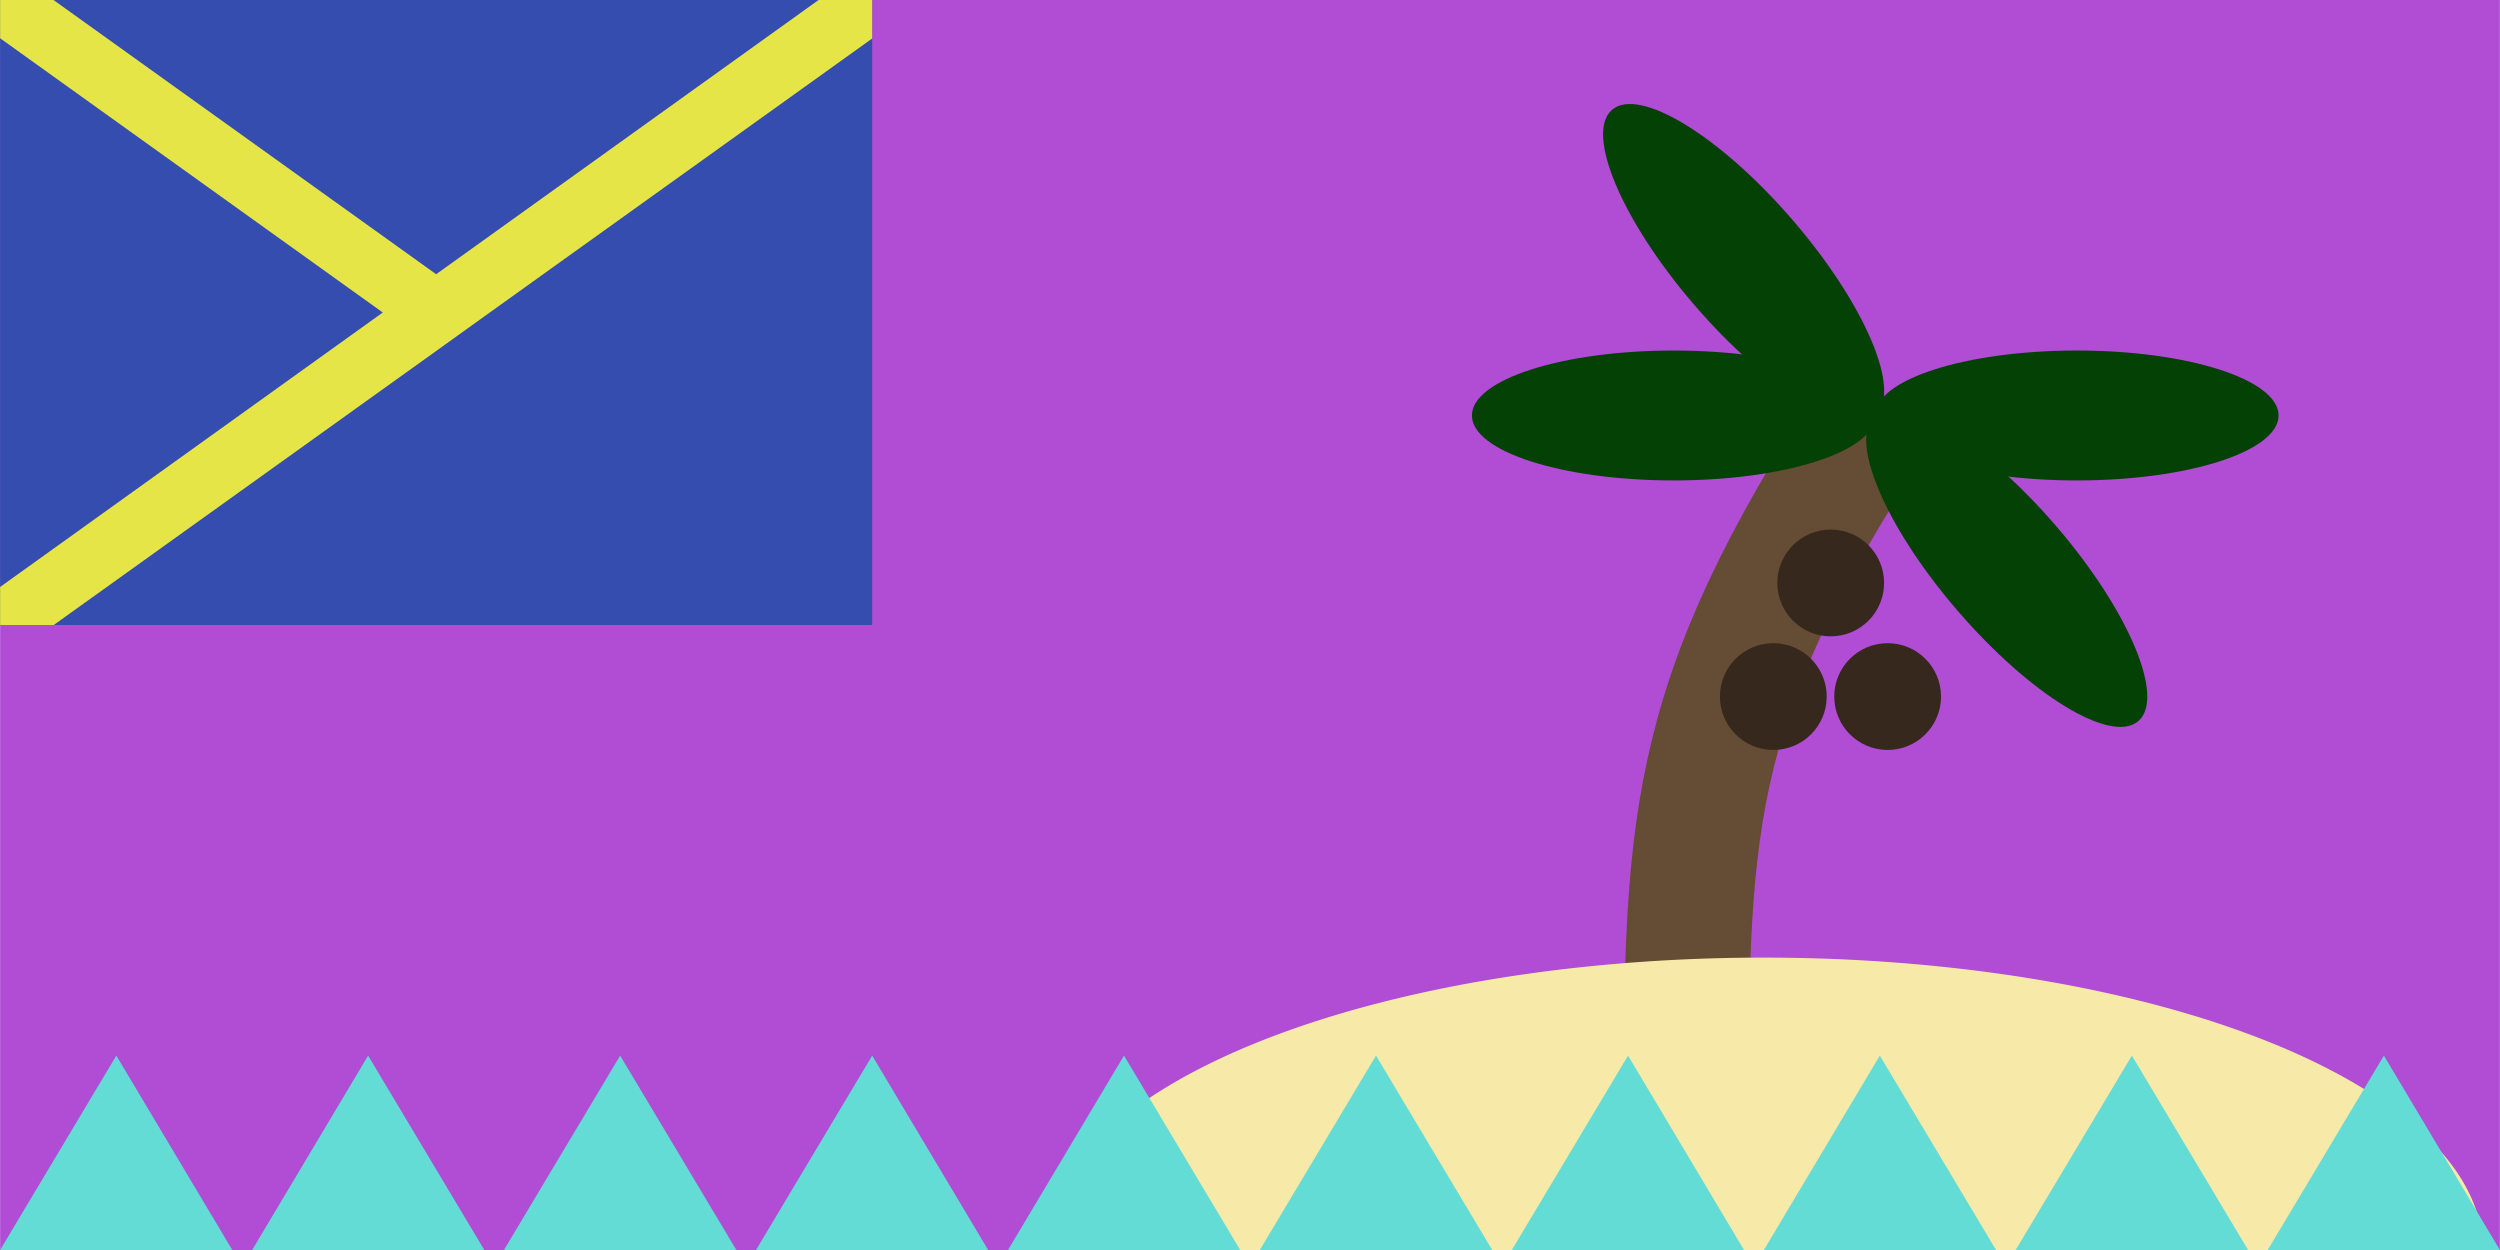<?xml version="1.0" encoding="UTF-8" standalone="no"?>
<!-- Created with Inkscape (http://www.inkscape.org/) -->

<svg
   width="40"
   height="20"
   viewBox="0 0 10.583 5.292"
   version="1.1"
   id="svg5"
   inkscape:version="1.2 (dc2aedaf03, 2022-05-15)"
   sodipodi:docname="flag.svg"
   inkscape:export-filename="flag-64px.png"
   inkscape:export-xdpi="307.20001"
   inkscape:export-ydpi="307.20001"
   xml:space="preserve"
   xmlns:inkscape="http://www.inkscape.org/namespaces/inkscape"
   xmlns:sodipodi="http://sodipodi.sourceforge.net/DTD/sodipodi-0.dtd"
   xmlns:xlink="http://www.w3.org/1999/xlink"
   xmlns="http://www.w3.org/2000/svg"
   xmlns:svg="http://www.w3.org/2000/svg"><sodipodi:namedview
     id="namedview7"
     pagecolor="#505050"
     bordercolor="#eeeeee"
     borderopacity="1"
     inkscape:showpageshadow="0"
     inkscape:pageopacity="0"
     inkscape:pagecheckerboard="0"
     inkscape:deskcolor="#505050"
     inkscape:document-units="px"
     showgrid="false"
     inkscape:zoom="22.627417"
     inkscape:cx="20.550291"
     inkscape:cy="7.8665629"
     inkscape:window-width="1920"
     inkscape:window-height="1027"
     inkscape:window-x="-8"
     inkscape:window-y="22"
     inkscape:window-maximized="1"
     inkscape:current-layer="layer1" /><defs
     id="defs2"><linearGradient
   id="linearGradient19132"><stop
     style="stop-color:#f7e9a7;stop-opacity:1;"
     offset="0"
     id="stop19128" /><stop
     style="stop-color:#ffffff;stop-opacity:0"
     offset="1"
     id="stop19130" /></linearGradient><linearGradient
   id="linearGradient4078"
   y2="104.05"
   gradientUnits="userSpaceOnUse"
   x2="239.8"
   gradientTransform="matrix(20.032,0,0,20.079,-4237.046,-3183.519)"
   y1="99.814"
   x1="242.48"><stop
     id="stop4074"
     stop-color="#898989"
     offset="0" /><stop
     id="stop4076"
     stop-color="#626464"
     stop-opacity="0"
     offset="1" /></linearGradient><linearGradient
   id="linearGradient4086"
   y2="85.886"
   gradientUnits="userSpaceOnUse"
   x2="234.75"
   gradientTransform="matrix(22.371,0,5.992,27.875,-5316.802,-3848.769)"
   y1="85.285"
   x1="237.58"><stop
     id="stop4082"
     stop-color="#898989"
     offset="0" /><stop
     id="stop4084"
     stop-color="#626464"
     stop-opacity="0"
     offset="1" /></linearGradient><filter
   id="filter4384"
   color-interpolation-filters="sRGB"
   x="-0.113"
   y="-1.794"
   width="1.225"
   height="4.758"><feFlood
     id="feFlood4386"
     result="flood"
     flood-color="rgb(0,0,0)"
     flood-opacity=".97" /><feComposite
     id="feComposite4388"
     operator="in"
     result="composite1"
     in2="SourceGraphic"
     in="flood" /><feGaussianBlur
     id="feGaussianBlur4390"
     stdDeviation="0.5"
     result="blur" /><feOffset
     id="feOffset4392"
     result="offset"
     dx="1.15741e-014"
     dy="0.5" /><feComposite
     id="feComposite4394"
     operator="over"
     result="composite2"
     in2="offset"
     in="SourceGraphic" /></filter><filter
   id="filter4396"
   color-interpolation-filters="sRGB"
   x="-0.095"
   y="-1.458"
   width="1.19"
   height="4.054"><feFlood
     id="feFlood4398"
     result="flood"
     flood-color="rgb(0,0,0)"
     flood-opacity=".97" /><feComposite
     id="feComposite4400"
     operator="in"
     result="composite1"
     in2="SourceGraphic"
     in="flood" /><feGaussianBlur
     id="feGaussianBlur4402"
     stdDeviation="0.5"
     result="blur" /><feOffset
     id="feOffset4404"
     result="offset"
     dx="1.15741e-014"
     dy="0.5" /><feComposite
     id="feComposite4406"
     operator="over"
     result="composite2"
     in2="offset"
     in="SourceGraphic" /></filter><filter
   id="filter4651"
   height="1.592"
   width="1.421"
   color-interpolation-filters="sRGB"
   y="-0.296"
   x="-0.211"><feGaussianBlur
     id="feGaussianBlur4653"
     stdDeviation="1"
     result="result1" /><feTurbulence
     id="feTurbulence4655"
     baseFrequency="0.1"
     seed="0"
     result="result2"
     numOctaves="1"
     type="fractalNoise" /><feDisplacementMap
     id="feDisplacementMap4657"
     scale="5"
     yChannelSelector="G"
     in2="result2"
     result="result3"
     xChannelSelector="R"
     in="result1" /><feComposite
     id="feComposite4659"
     operator="atop"
     in2="result3" /></filter><linearGradient
   id="linearGradient7998"><stop
     style="stop-color:#fffd2d;stop-opacity:1"
     offset="0"
     id="stop8000" /><stop
     style="stop-color:#ffffff;stop-opacity:0"
     offset="1"
     id="stop8002" /></linearGradient><linearGradient
   x1="-55.104"
   y1="1.569"
   x2="176.37"
   y2="99.852"
   id="linearGradient8004"
   xlink:href="#linearGradient7998"
   gradientUnits="userSpaceOnUse" /><linearGradient
   x1="59.917"
   y1="30.272"
   x2="262.248"
   y2="88"
   id="linearGradient12871"
   xlink:href="#linearGradient19132"
   gradientUnits="userSpaceOnUse"
   gradientTransform="matrix(15.033,0,0,15.029,-1472.229,-1220.01)" /><clipPath
   id="a"><rect
     x="132.55"
     y="172.24"
     width="21.331"
     height="11.015"
     d="m 132.55,172.238 h 21.331 v 11.015 h -21.331 z"
     display="none"
     fill="#00f"
     fill-rule="evenodd"
     stroke-width=".253"
     id="rect28418" /><path
     class="powerclip"
     d="m128.31 155.27h29.807v29.807h-29.807zm4.242 16.968v11.015h21.331v-11.015z"
     fill="#00f"
     fill-rule="evenodd"
     stroke-width=".253"
     id="path28420" /></clipPath><clipPath
   id="clipPath16"
   clipPathUnits="userSpaceOnUse"><path
     id="path18"
     d="M 0,36 36,36 36,0 0,0 0,36 Z" /></clipPath>
	
	
</defs><g
     inkscape:label="Layer 1"
     inkscape:groupmode="layer"
     id="layer1"><rect
       style="fill:#b14cd5;fill-opacity:1;stroke-width:0.132;stroke-linejoin:round;stroke-dasharray:none;stop-color:#000000"
       id="rect759"
       width="10.583"
       height="5.292"
       x="0"
       y="0"
       inkscape:label="base"
       sodipodi:insensitive="true" /><rect
       style="fill:#354daf;fill-opacity:1;stroke:none;stroke-width:3.175;stroke-linejoin:round;stop-color:#000000"
       id="rect2175"
       width="3.692"
       height="2.646"
       x="0"
       y="0"
       inkscape:label="small-rect"
       sodipodi:insensitive="true" /><path
       id="path2920"
       style="color:#000000;display:inline;fill:#e5e547;-inkscape-stroke:none"
       d="M 0,0 V 0.162 L 1.62,1.323 0,2.485 V 2.646 H 0.227 L 1.846,1.486 2.073,1.323 3.692,0.163 V 0 H 3.465 L 1.846,1.161 0.226,0 Z"
       sodipodi:nodetypes="cccccccccccccc"
       inkscape:label="yellow-y"
       sodipodi:insensitive="true" /><g
       id="g11595"
       inkscape:label="normal-yayajima"
       style="display:inline"><path
         style="fill:none;stroke:#654c35;stroke-width:0.529;stroke-linecap:butt;stroke-linejoin:miter;stroke-dasharray:none;stroke-opacity:1"
         d="m 7.138,4.88 c 0,-1.379 -0.015,-1.873 0.801,-3.121"
         id="path8383"
         sodipodi:nodetypes="cc"
         inkscape:label="coconut-tree-stem" /><g
         id="g11636"
         inkscape:label="coconut-tree-leaves"><ellipse
           style="fill:#044105;fill-opacity:1;stroke:none;stroke-width:0.529;stroke-linejoin:round;stroke-dasharray:none;stroke-opacity:1;stop-color:#000000"
           id="ellipse10761"
           cx="7.366"
           cy="-4.868"
           rx="0.854"
           ry="0.275"
           transform="rotate(49.271)"
           inkscape:label="leaf-right-bottom" /><ellipse
           style="fill:#044105;fill-opacity:1;stroke:none;stroke-width:0.529;stroke-linejoin:round;stroke-dasharray:none;stroke-opacity:1;stop-color:#000000"
           id="ellipse10759"
           cx="8.792"
           cy="1.759"
           rx="0.854"
           ry="0.275"
           inkscape:label="leaf-right-top" /><ellipse
           style="fill:#044105;fill-opacity:1;stroke:none;stroke-width:0.529;stroke-linejoin:round;stroke-dasharray:none;stroke-opacity:1;stop-color:#000000"
           id="path9927"
           cx="7.085"
           cy="1.759"
           rx="0.854"
           ry="0.275"
           inkscape:label="leaf-left-bottom" /><ellipse
           style="fill:#044105;fill-opacity:1;stroke:none;stroke-width:0.529;stroke-linejoin:round;stroke-dasharray:none;stroke-opacity:1;stop-color:#000000"
           id="ellipse10763"
           cx="5.659"
           cy="-4.868"
           rx="0.854"
           ry="0.275"
           transform="rotate(49.271)"
           inkscape:label="leaf-left-top" /></g><g
         id="g11557"
         transform="translate(-0.016)"
         inkscape:label="coconut"><circle
           style="fill:#36281c;fill-opacity:1;stroke:none;stroke-width:0.529;stroke-linejoin:round;stroke-dasharray:none;stroke-opacity:1;stop-color:#000000"
           id="circle11547"
           cx="8.007"
           cy="2.949"
           r="0.226"
           inkscape:label="coconut-right" /><circle
           style="fill:#36281c;fill-opacity:1;stroke:none;stroke-width:0.529;stroke-linejoin:round;stroke-dasharray:none;stroke-opacity:1;stop-color:#000000"
           id="circle11545"
           cx="7.523"
           cy="2.949"
           r="0.226"
           inkscape:label="coconut-left" /><circle
           style="fill:#36281c;fill-opacity:1;stroke:none;stroke-width:0.529;stroke-linejoin:round;stroke-dasharray:none;stroke-opacity:1;stop-color:#000000"
           id="path10765"
           cx="7.75"
           cy="2.468"
           r="0.226"
           transform="translate(0.016)"
           inkscape:label="coconut-top" /></g></g><g
       id="g11706"
       inkscape:label="beach-district"
       style="display:none"><g
         id="g12520"
         inkscape:label="unbrella"
         transform="matrix(0.157,0,0,0.157,4.052,0.216)"
         style="stroke-width:1.687"><path
           fill="#66757f"
           d="M 20.62,27.667 C 20.47,28.359 19.785,28.8 19.093,28.649 18.4,28.499 17.96,27.815 18.11,27.122 L 23.193,1.137 c 0.15,-0.693 0.834,-1.132 1.527,-0.982 0.691,0.15 1.133,0.834 0.981,1.527 z"
           id="path11764"
           inkscape:label="umbrella-pole"
           style="stroke-width:2.641" /><path
           fill="#dd2e44"
           d="M 24.358,1.827 C 16.736,0.173 9.501,3.7 8.198,9.705 c 0,0 -0.363,1.672 0.474,1.854 0.836,0.182 2.872,-1.128 2.872,-1.128 l 20.908,4.538 c 0,0 1.309,2.036 2.146,2.218 0.837,0.182 1.199,-1.491 1.199,-1.491 C 37.101,9.69 31.979,3.481 24.358,1.827 Z"
           id="path11766"
           style="fill:#689ad6;fill-opacity:1;stroke-width:1.687"
           inkscape:label="outer-blue" /><path
           fill="#ffe8b6"
           d="M 24.358,1.827 C 18.584,0.574 12.847,4.426 11.544,10.43 c 0,0 -0.363,1.673 1.31,2.036 1.673,0.364 4.545,-0.765 4.545,-0.765 l 9.199,1.997 c 0,0 2.146,2.217 3.819,2.581 1.673,0.362 2.035,-1.311 2.035,-1.311 C 33.755,8.964 30.131,3.08 24.358,1.827 Z"
           id="path11768"
           style="fill:#f07ea5;fill-opacity:1;stroke-width:1.687"
           inkscape:label="middle-pink" /><path
           fill="#dd2e44"
           d="m 24.358,1.827 c -3.003,-0.651 -5.657,3.87 -6.96,9.874 0,0 2.146,2.218 3.818,2.58 l 0.837,0.183 c 1.673,0.362 4.544,-0.766 4.544,-0.766 C 27.901,7.694 27.361,2.479 24.358,1.827 Z"
           id="path11770"
           style="fill:#ffffff;fill-opacity:1;stroke-width:1.687"
           inkscape:label="inner-white" /></g></g><g
       id="g12623"
       inkscape:label="lighthouse-district"
       style="display:none"><g
         id="g13845"
         transform="matrix(0.018,0,0,0.018,6.763,0.603)"
         style="stroke-width:15.031"
         inkscape:label="lighthouse"><g
           id="g22944"
           transform="translate(-5.3886545e-6,6)"><path
             d="m 51.938,20.219 h 8 l 136,-8 v 152 L 60,40 51.938,40.219 Z"
             style="fill:url(#linearGradient12871);fill-opacity:1;fill-rule:evenodd;stroke:none;stroke-width:15.031px;stroke-linecap:butt;stroke-linejoin:miter;stroke-opacity:1"
             id="path11894"
             inkscape:label="shining-light" /><path
             d="M 13.8,149.5 10,185 h 60 l -3.8,-35.5 z"
             style="fill:#850008;fill-opacity:1;fill-rule:evenodd;stroke:none;stroke-width:3.758;stroke-linecap:butt;stroke-linejoin:miter;stroke-dasharray:none;stroke-opacity:1"
             id="path10923"
             inkscape:label="level-1-red" /><path
             d="m 17.55,114.5 -3.75,35 h 52.4 l -3.75,-35 z"
             style="fill:#ffffff;fill-opacity:1;fill-rule:evenodd;stroke:none;stroke-width:3.758;stroke-linecap:butt;stroke-linejoin:miter;stroke-dasharray:none;stroke-opacity:1"
             id="path10921"
             inkscape:label="level-2-white" /><path
             d="m 21.3,79.5 -3.75,35 h 44.9 l -3.75,-35 z"
             style="fill:#850008;fill-opacity:1;fill-rule:evenodd;stroke:none;stroke-width:3.758;stroke-linecap:butt;stroke-linejoin:miter;stroke-dasharray:none;stroke-opacity:1"
             id="path10919"
             inkscape:label="level-3-red" /><path
             d="M 25,45 21.3,79.5 H 58.7 L 55,45 Z"
             style="fill:#ffffff;fill-opacity:1;fill-rule:evenodd;stroke:none;stroke-width:3.758;stroke-linecap:butt;stroke-linejoin:miter;stroke-dasharray:none;stroke-opacity:1"
             id="path10917"
             inkscape:label="level-4-white" /><rect
             width="72"
             height="12"
             rx="6.107"
             ry="6"
             x="4"
             y="184"
             style="opacity:1;fill:#689ad6;fill-opacity:1;stroke:none;stroke-width:3.758;stroke-linecap:butt;stroke-linejoin:round;stroke-miterlimit:4;stroke-dasharray:none;stroke-opacity:1"
             id="rect2166"
             inkscape:label="the-base" /><rect
             width="40"
             height="5"
             rx="2.5"
             ry="2.5"
             x="20"
             y="40"
             style="opacity:1;fill:#689ad6;fill-opacity:1;stroke:none;stroke-width:3.758;stroke-linecap:butt;stroke-linejoin:round;stroke-miterlimit:4;stroke-dasharray:none;stroke-opacity:1"
             id="rect3139"
             inkscape:label="upper-platform" /><rect
             width="32.008"
             height="20"
             rx="0"
             ry="0"
             x="23.992"
             y="19.994"
             style="opacity:1;fill:#f9ee5b;fill-opacity:1;stroke:none;stroke-width:3.758;stroke-linecap:butt;stroke-linejoin:round;stroke-miterlimit:4;stroke-dasharray:none;stroke-opacity:1"
             id="rect3141"
             inkscape:label="light-block" /><path
             d="M 40,5 20,20 h 40 z"
             style="fill:#689ad6;fill-opacity:1;fill-rule:evenodd;stroke:none;stroke-width:3.758;stroke-linecap:butt;stroke-linejoin:round;stroke-dasharray:none;stroke-opacity:1"
             id="path3143"
             inkscape:label="rood" /></g></g></g><g
       id="g53640"
       inkscape:label="forestry-district"
       style="display:none"><path
         id="path2225"
         class="st0"
         d="m 7.912,4.371 c -2.927e-4,-2.927e-4 -0.034,-0.001 -0.074,-0.002 -0.054,-0.001 -0.08,-0.002 -0.097,-0.005 -0.027,-0.003 -0.062,-0.007 -0.076,-0.008 -0.005,-4.391e-4 -0.017,-0.001 -0.026,-0.002 -0.009,-8.782e-4 -0.029,-0.002 -0.045,-0.004 -0.016,-0.001 -0.043,-0.003 -0.059,-0.004 -0.087,-0.006 -0.111,-0.008 -0.192,-0.01 -0.049,-0.001 -0.06,-0.002 -0.063,-0.004 -0.002,-0.001 -0.003,-0.003 -0.003,-0.004 0,-0.002 0.006,-0.018 0.014,-0.04 0.022,-0.056 0.058,-0.158 0.076,-0.216 0.008,-0.027 0.032,-0.112 0.037,-0.132 0.002,-0.008 0.007,-0.031 0.012,-0.053 0.005,-0.021 0.011,-0.045 0.012,-0.053 0.002,-0.008 0.007,-0.031 0.011,-0.05 0.009,-0.039 0.023,-0.109 0.026,-0.132 0.001,-0.008 0.004,-0.024 0.006,-0.037 0.008,-0.049 0.011,-0.071 0.016,-0.102 0.003,-0.017 0.006,-0.04 0.008,-0.05 0.001,-0.01 0.005,-0.032 0.008,-0.049 0.005,-0.029 0.007,-0.043 0.011,-0.067 8.783e-4,-0.006 0.002,-0.014 0.003,-0.018 0.011,-0.068 0.023,-0.134 0.027,-0.157 0.002,-0.01 0.006,-0.029 0.009,-0.042 0.01,-0.051 0.014,-0.069 0.02,-0.092 0.006,-0.023 0.008,-0.032 0.012,-0.053 0.002,-0.009 0.002,-0.012 5.854e-4,-0.015 -0.003,-0.007 -0.042,-0.042 -0.126,-0.112 -0.017,-0.014 -0.037,-0.032 -0.045,-0.038 -0.007,-0.006 -0.019,-0.017 -0.026,-0.023 -0.007,-0.006 -0.016,-0.014 -0.02,-0.018 -0.004,-0.004 -0.013,-0.012 -0.02,-0.018 -0.007,-0.006 -0.016,-0.014 -0.02,-0.017 -0.006,-0.005 -0.036,-0.031 -0.058,-0.048 -0.008,-0.007 -0.033,-0.028 -0.051,-0.043 -0.022,-0.019 -0.046,-0.041 -0.078,-0.072 -0.018,-0.017 -0.041,-0.039 -0.052,-0.049 -0.018,-0.017 -0.045,-0.043 -0.056,-0.055 -0.003,-0.003 -0.007,-0.007 -0.01,-0.01 -0.003,-0.002 -0.012,-0.012 -0.02,-0.021 -0.008,-0.01 -0.023,-0.025 -0.032,-0.035 -0.023,-0.024 -0.029,-0.031 -0.031,-0.039 -0.004,-0.014 -0.013,-0.034 -0.041,-0.091 -0.013,-0.026 -0.019,-0.038 -0.032,-0.058 -0.007,-0.011 -0.01,-0.016 -0.025,-0.045 -0.005,-0.01 -0.012,-0.023 -0.017,-0.03 -0.004,-0.007 -0.008,-0.013 -0.008,-0.015 -4.391e-4,-0.001 -0.006,-0.012 -0.012,-0.023 -0.006,-0.011 -0.011,-0.022 -0.011,-0.023 0,-0.003 0.003,-0.003 0.007,4.391e-4 0.002,0.001 0.009,0.006 0.017,0.01 0.021,0.012 0.04,0.025 0.061,0.04 0.011,0.008 0.024,0.017 0.029,0.02 0.013,0.009 0.032,0.026 0.058,0.05 0.053,0.051 0.074,0.07 0.103,0.094 0.063,0.051 0.082,0.067 0.093,0.074 0.016,0.011 0.028,0.02 0.043,0.031 0.026,0.019 0.043,0.031 0.054,0.037 0.006,0.003 0.014,0.007 0.017,0.009 0.003,0.002 0.01,0.006 0.015,0.009 0.013,0.007 0.047,0.026 0.072,0.041 0.011,0.006 0.026,0.015 0.033,0.019 0.007,0.004 0.016,0.009 0.019,0.011 0.012,0.007 0.021,0.011 0.047,0.02 0.032,0.012 0.069,0.024 0.086,0.029 0.007,0.002 0.024,0.007 0.037,0.011 0.03,0.009 0.053,0.014 0.056,0.012 0.002,-0.002 0.005,-0.02 0.008,-0.045 0.001,-0.009 -0.002,-0.125 -0.004,-0.176 -0.001,-0.023 -0.003,-0.055 -0.004,-0.072 -8.782e-4,-0.017 -0.002,-0.036 -0.003,-0.042 -7.318e-4,-0.006 -0.003,-0.024 -0.005,-0.04 -0.004,-0.029 -0.004,-0.033 -0.012,-0.068 -0.002,-0.01 -0.006,-0.025 -0.007,-0.034 -0.012,-0.064 -0.02,-0.097 -0.029,-0.118 -0.013,-0.032 -0.037,-0.083 -0.056,-0.115 -0.002,-0.003 -0.006,-0.01 -0.009,-0.015 -0.003,-0.005 -0.011,-0.019 -0.019,-0.031 -0.007,-0.012 -0.015,-0.025 -0.017,-0.029 -0.029,-0.051 -0.032,-0.056 -0.062,-0.102 -0.005,-0.007 -0.05,-0.068 -0.065,-0.087 -0.009,-0.012 -0.057,-0.066 -0.101,-0.113 -0.008,-0.009 -0.027,-0.03 -0.04,-0.047 -0.014,-0.017 -0.036,-0.042 -0.05,-0.056 -0.014,-0.014 -0.024,-0.026 -0.024,-0.027 0.002,-0.003 0.055,0.013 0.08,0.023 0.016,0.007 0.05,0.026 0.065,0.036 0.006,0.004 0.014,0.009 0.017,0.011 0.004,0.002 0.017,0.013 0.029,0.025 0.05,0.047 0.08,0.076 0.088,0.085 0.005,0.005 0.026,0.028 0.048,0.051 0.021,0.023 0.048,0.05 0.058,0.062 0.011,0.012 0.023,0.025 0.028,0.031 0.005,0.005 0.018,0.02 0.029,0.032 0.011,0.012 0.026,0.028 0.033,0.036 0.007,0.008 0.021,0.023 0.031,0.034 0.018,0.02 0.075,0.078 0.101,0.103 0.007,0.006 0.016,0.016 0.02,0.022 0.023,0.031 0.03,0.04 0.033,0.045 l 0.004,0.005 0.003,-0.004 c 0.002,-0.002 0.006,-0.008 0.009,-0.013 0.005,-0.008 0.01,-0.016 0.029,-0.041 0.025,-0.034 0.067,-0.081 0.078,-0.086 0.006,-0.003 0.01,0.002 0.019,0.031 0.008,0.024 0.022,0.063 0.025,0.07 0.004,0.008 0.003,0.01 -0.039,0.061 -0.007,0.009 -0.016,0.02 -0.018,0.024 -0.003,0.004 -0.007,0.01 -0.009,0.012 -0.02,0.027 -0.062,0.084 -0.069,0.094 l -0.004,0.006 8.783e-4,0.022 c 4.391e-4,0.012 0.001,0.025 0.002,0.029 0.002,0.012 0.003,0.067 0.001,0.085 -8.782e-4,0.009 -0.002,0.031 -0.003,0.048 -0.002,0.043 -5.854e-4,0.064 0.007,0.086 0.003,0.008 0.006,0.017 0.007,0.019 0.001,0.002 0.004,0.009 0.005,0.015 0.002,0.006 0.005,0.017 0.007,0.023 0.002,0.007 0.006,0.018 0.008,0.025 0.015,0.049 0.022,0.068 0.037,0.097 0.008,0.017 0.017,0.033 0.019,0.036 l 0.004,0.005 0.008,-0.003 c 0.012,-0.004 0.054,-0.025 0.084,-0.042 0.015,-0.008 0.041,-0.022 0.059,-0.031 0.031,-0.015 0.04,-0.019 0.066,-0.03 0.018,-0.008 0.041,-0.025 0.067,-0.049 0.032,-0.031 0.049,-0.051 0.062,-0.075 0.004,-0.007 0.007,-0.014 0.007,-0.014 0,-2.927e-4 0.005,-0.011 0.012,-0.025 0.012,-0.024 0.012,-0.024 0.02,-0.029 0.005,-0.003 0.011,-0.006 0.014,-0.007 0.003,-0.001 0.008,-0.003 0.011,-0.005 0.003,-0.002 0.007,-0.004 0.01,-0.004 0.008,-0.002 0.028,-0.002 0.051,-0.001 l 0.023,0.001 0.032,0.016 c 0.018,0.009 0.034,0.018 0.036,0.019 0.002,0.001 0.005,0.003 0.006,0.004 0.004,0.002 0.027,0.015 0.028,0.017 0.001,0.001 2.927e-4,0.004 -0.004,0.011 -0.007,0.012 -0.028,0.049 -0.038,0.067 -0.007,0.014 -0.02,0.033 -0.031,0.049 -0.003,0.004 -0.011,0.016 -0.018,0.026 -0.007,0.01 -0.017,0.024 -0.022,0.03 -0.005,0.007 -0.01,0.014 -0.011,0.016 -0.001,0.002 -0.005,0.007 -0.007,0.011 -0.038,0.053 -0.048,0.067 -0.048,0.071 0,0.005 -0.039,0.047 -0.056,0.06 -0.006,0.005 -0.013,0.009 -0.015,0.01 -0.002,0.001 -0.006,0.004 -0.009,0.006 -0.009,0.007 -0.036,0.025 -0.048,0.033 -0.007,0.004 -0.024,0.015 -0.039,0.025 -0.015,0.01 -0.03,0.019 -0.033,0.021 -0.007,0.004 -0.025,0.016 -0.036,0.024 -0.004,0.003 -0.012,0.008 -0.017,0.011 -0.006,0.003 -0.018,0.011 -0.027,0.017 -0.027,0.018 -0.025,0.016 -0.049,0.03 -0.003,0.002 -0.016,0.008 -0.028,0.014 -0.012,0.006 -0.022,0.012 -0.023,0.013 -7.318e-4,0.001 -2.927e-4,0.026 8.782e-4,0.059 0.007,0.184 0.006,0.244 -0.004,0.314 -0.002,0.017 -0.004,0.032 -0.008,0.067 -0.002,0.018 -0.004,0.039 -0.005,0.045 -0.003,0.022 -0.012,0.114 -0.013,0.134 -0.004,0.065 -0.007,0.139 -0.009,0.19 -8.782e-4,0.032 -0.002,0.083 -0.003,0.114 -0.004,0.135 -0.004,0.275 1.463e-4,0.309 8.782e-4,0.008 0.002,0.022 0.003,0.032 0.002,0.028 0.004,0.044 0.005,0.05 4.392e-4,0.003 0.002,0.015 0.004,0.026 0.002,0.012 0.004,0.025 0.004,0.029 5.855e-4,0.004 0.003,0.019 0.005,0.031 0.005,0.032 0.006,0.048 0.004,0.051 -0.001,0.002 -0.006,0.002 -0.019,0.002 -0.009,0 -0.017,-2.927e-4 -0.018,-5.855e-4 z M 7.03,3.281 c -0.002,-7.319e-4 -0.017,-0.003 -0.034,-0.005 -0.03,-0.004 -0.031,-0.004 -0.048,-0.012 -0.02,-0.009 -0.053,-0.025 -0.082,-0.039 l -0.019,-0.01 -0.012,-0.024 -0.012,-0.024 0.003,-0.006 c 0.002,-0.003 0.006,-0.01 0.01,-0.015 0.004,-0.005 0.01,-0.014 0.014,-0.02 0.026,-0.041 0.039,-0.06 0.045,-0.068 0.016,-0.019 0.066,-0.059 0.098,-0.078 0.003,-0.002 0.008,-0.005 0.012,-0.008 0.004,-0.003 0.008,-0.006 0.008,-0.006 4.391e-4,0 0.008,-0.004 0.016,-0.009 0.008,-0.005 0.022,-0.013 0.031,-0.017 0.008,-0.004 0.017,-0.009 0.019,-0.01 0.005,-0.003 0.059,-0.007 0.099,-0.009 0.032,-0.001 0.041,-2.928e-4 0.092,0.009 0.045,0.008 0.052,0.01 0.088,0.024 0.01,0.004 0.012,0.005 0.015,0.011 0.004,0.008 0.015,0.048 0.016,0.06 8.782e-4,0.011 2.928e-4,0.012 -0.025,0.066 -0.005,0.01 -0.008,0.018 -0.008,0.018 0,0.003 -0.024,0.055 -0.028,0.061 -0.003,0.005 -0.036,0.029 -0.057,0.043 -0.009,0.006 -0.02,0.013 -0.025,0.016 -0.012,0.008 -0.054,0.024 -0.081,0.031 -0.006,0.002 -0.017,0.005 -0.024,0.007 -0.016,0.005 -0.035,0.008 -0.068,0.011 -0.037,0.003 -0.042,0.004 -0.045,0.002 z M 8.546,3.267 C 8.517,3.264 8.454,3.256 8.447,3.253 8.401,3.239 8.353,3.221 8.333,3.212 8.318,3.205 8.295,3.192 8.288,3.187 8.281,3.181 8.269,3.166 8.25,3.135 8.244,3.126 8.238,3.117 8.236,3.115 c -0.002,-0.002 -0.006,-0.008 -0.009,-0.013 -0.003,-0.005 -0.008,-0.013 -0.012,-0.019 -0.007,-0.011 -0.024,-0.038 -0.03,-0.049 -0.002,-0.004 -0.006,-0.011 -0.01,-0.016 -0.008,-0.012 -0.014,-0.024 -0.014,-0.027 0,-0.004 0.04,-0.027 0.097,-0.055 0.039,-0.019 0.044,-0.021 0.088,-0.033 0.007,-0.002 0.024,-0.006 0.037,-0.01 0.061,-0.017 0.056,-0.016 0.111,-0.021 0.017,-0.002 0.038,-0.004 0.046,-0.005 0.019,-0.002 0.031,-4.391e-4 0.067,0.008 0.014,0.003 0.027,0.006 0.029,0.007 0.005,0.001 0.04,0.021 0.065,0.037 0.015,0.01 0.034,0.024 0.045,0.035 0.006,0.005 0.018,0.017 0.029,0.026 0.024,0.021 0.046,0.043 0.068,0.068 0.017,0.019 0.034,0.039 0.038,0.044 0.002,0.003 -1.464e-4,0.006 -0.029,0.034 -0.033,0.032 -0.054,0.047 -0.1,0.073 -0.046,0.026 -0.086,0.043 -0.135,0.057 -0.015,0.004 -0.053,0.012 -0.058,0.012 -0.002,-5.855e-4 -0.009,-0.001 -0.015,-0.002 z M 6.602,2.769 c -0.014,-0.001 -0.059,-0.007 -0.069,-0.008 -0.013,-0.002 -0.059,-0.01 -0.06,-0.011 -5.855e-4,-4.392e-4 -0.006,-0.002 -0.012,-0.003 -0.008,-0.002 -0.019,-0.006 -0.047,-0.019 -0.02,-0.009 -0.036,-0.018 -0.037,-0.018 -8.783e-4,-5.855e-4 -0.013,-0.007 -0.028,-0.015 -0.035,-0.018 -0.042,-0.022 -0.042,-0.024 0,-0.004 0.028,-0.043 0.046,-0.063 0.031,-0.036 0.049,-0.053 0.084,-0.081 0.008,-0.007 0.018,-0.015 0.021,-0.018 0.012,-0.011 0.036,-0.03 0.045,-0.036 0.029,-0.021 0.034,-0.023 0.061,-0.032 0.041,-0.013 0.044,-0.014 0.085,-0.012 0.019,8.782e-4 0.038,0.002 0.042,0.003 0.009,0.002 0.024,0.008 0.056,0.024 0.012,0.006 0.031,0.015 0.043,0.021 0.034,0.016 0.056,0.029 0.073,0.044 0.006,0.005 0.017,0.014 0.025,0.021 0.01,0.008 0.018,0.016 0.024,0.024 l 0.009,0.012 -8.782e-4,0.01 c -4.391e-4,0.005 -8.782e-4,0.016 -8.782e-4,0.023 0,0.013 -1.464e-4,0.013 -0.006,0.022 -0.006,0.009 -0.012,0.016 -0.036,0.036 -0.026,0.023 -0.03,0.026 -0.053,0.037 -0.022,0.011 -0.065,0.034 -0.068,0.036 -0.003,0.002 -0.078,0.02 -0.091,0.022 -0.007,8.783e-4 -0.016,0.002 -0.02,0.004 -0.008,0.002 -0.031,0.003 -0.045,0.001 z M 8.939,2.452 c -0.004,-2.928e-4 -0.017,-0.001 -0.029,-0.002 -0.012,-7.318e-4 -0.029,-0.002 -0.04,-0.004 -0.019,-0.002 -0.059,-0.01 -0.062,-0.012 -8.782e-4,-4.391e-4 -0.01,-0.003 -0.019,-0.005 -0.017,-0.004 -0.018,-0.005 -0.036,-0.017 -0.01,-0.007 -0.023,-0.016 -0.029,-0.02 -0.06,-0.04 -0.058,-0.038 -0.098,-0.081 -0.032,-0.034 -0.035,-0.038 -0.046,-0.052 -0.011,-0.015 -0.011,-0.015 -0.007,-0.036 0.002,-0.008 0.004,-0.02 0.005,-0.027 0.003,-0.017 0.005,-0.021 0.012,-0.027 0.003,-0.003 0.011,-0.009 0.017,-0.014 0.006,-0.005 0.014,-0.012 0.018,-0.015 0.008,-0.006 0.049,-0.037 0.056,-0.041 0.002,-0.001 0.01,-0.007 0.018,-0.012 0.031,-0.021 0.052,-0.03 0.088,-0.037 0.021,-0.004 0.038,-0.004 0.072,0 0.02,0.002 0.023,0.003 0.061,0.015 0.014,0.004 0.032,0.01 0.041,0.012 0.023,0.007 0.064,0.025 0.078,0.034 0.005,0.003 0.016,0.013 0.025,0.023 0.022,0.023 0.078,0.085 0.08,0.091 0.004,0.007 0.006,0.034 0.005,0.059 l -8.782e-4,0.023 -0.016,0.032 c -0.009,0.018 -0.018,0.034 -0.019,0.037 -0.009,0.015 -0.035,0.052 -0.043,0.063 l -0.005,0.006 -0.033,0.003 c -0.033,0.003 -0.081,0.004 -0.094,0.003 z M 6.057,2.307 c -0.051,-0.01 -0.083,-0.019 -0.09,-0.024 -0.004,-0.003 -0.002,-0.009 0.011,-0.039 0.019,-0.043 0.031,-0.065 0.061,-0.111 0.02,-0.03 0.047,-0.061 0.073,-0.082 0.024,-0.02 0.028,-0.023 0.042,-0.031 0.007,-0.004 0.014,-0.009 0.016,-0.01 0.006,-0.005 0.03,-0.02 0.035,-0.023 0.007,-0.004 0.043,-0.015 0.057,-0.018 0.007,-0.002 0.024,-0.005 0.037,-0.008 l 0.023,-0.005 0.043,8.782e-4 c 0.056,0.001 0.143,0.008 0.168,0.013 0.007,0.001 0.003,0.014 -0.019,0.061 -0.007,0.015 -0.016,0.033 -0.02,0.041 -0.004,0.008 -0.011,0.019 -0.014,0.025 -0.008,0.015 -0.025,0.042 -0.032,0.051 -0.009,0.012 -0.065,0.067 -0.077,0.076 -0.038,0.027 -0.049,0.034 -0.071,0.045 -0.028,0.014 -0.044,0.02 -0.053,0.022 -0.004,0.001 -0.012,0.003 -0.017,0.005 -0.005,0.001 -0.014,0.003 -0.02,0.004 -0.006,8.782e-4 -0.015,0.002 -0.02,0.003 -0.032,0.005 -0.114,0.009 -0.133,0.005 z M 8.129,2.199 c -0.006,-0.001 -0.016,-0.003 -0.021,-0.005 -0.011,-0.003 -0.014,-0.005 -0.082,-0.038 -0.072,-0.035 -0.087,-0.043 -0.089,-0.045 -0.003,-0.003 0.008,-0.024 0.027,-0.052 0.022,-0.033 0.049,-0.06 0.097,-0.096 0.01,-0.008 0.025,-0.019 0.033,-0.025 0.017,-0.013 0.045,-0.031 0.056,-0.037 0.012,-0.006 0.022,-0.009 0.04,-0.013 0.015,-0.003 0.021,-0.003 0.072,-0.003 0.031,0 0.065,5.855e-4 0.076,0.001 0.02,0.001 0.02,0.001 0.043,0.01 0.012,0.005 0.027,0.011 0.033,0.013 0.006,0.002 0.017,0.007 0.025,0.01 0.008,0.003 0.021,0.008 0.028,0.012 0.007,0.003 0.02,0.009 0.03,0.013 0.042,0.018 0.058,0.026 0.058,0.029 0,0.003 -0.031,0.04 -0.052,0.06 -0.015,0.015 -0.052,0.048 -0.07,0.062 -0.006,0.005 -0.019,0.014 -0.028,0.02 -0.061,0.039 -0.072,0.046 -0.113,0.066 -0.024,0.012 -0.025,0.013 -0.039,0.014 -0.008,7.319e-4 -0.023,0.002 -0.035,0.004 -0.024,0.002 -0.074,0.003 -0.09,0 z M 7.309,2.184 c -0.002,-2.928e-4 -0.011,-0.002 -0.02,-0.004 -0.01,-0.002 -0.027,-0.005 -0.038,-0.008 -0.011,-0.003 -0.024,-0.006 -0.029,-0.007 -0.004,-0.001 -0.01,-0.003 -0.012,-0.004 -0.002,-0.001 -0.008,-0.004 -0.012,-0.005 -0.015,-0.005 -0.034,-0.012 -0.035,-0.013 -8.783e-4,-5.855e-4 -0.003,-0.002 -0.006,-0.002 -0.002,-5.855e-4 -0.007,-0.002 -0.012,-0.004 -0.004,-0.002 -0.014,-0.007 -0.023,-0.01 -0.023,-0.01 -0.065,-0.031 -0.07,-0.035 -0.004,-0.003 -0.004,-0.004 -0.002,-0.007 0.003,-0.007 0.047,-0.064 0.059,-0.076 0.001,-0.001 0.012,-0.013 0.023,-0.025 0.032,-0.035 0.036,-0.039 0.07,-0.055 0.016,-0.008 0.034,-0.016 0.04,-0.018 0.015,-0.004 0.042,-0.013 0.056,-0.017 0.017,-0.006 0.031,-0.008 0.036,-0.007 0.012,0.003 0.072,0.033 0.089,0.043 0.035,0.022 0.04,0.026 0.067,0.051 0.018,0.017 0.039,0.04 0.039,0.043 0,0.001 -0.003,0.007 -0.007,0.013 -0.004,0.006 -0.01,0.016 -0.013,0.022 -0.023,0.04 -0.025,0.043 -0.058,0.07 -0.008,0.006 -0.021,0.017 -0.029,0.024 -0.016,0.013 -0.016,0.013 -0.051,0.024 -0.017,0.005 -0.051,0.009 -0.061,0.007 z M 6.764,1.926 c -0.006,-5.855e-4 -0.014,-0.002 -0.017,-0.003 -0.003,-8.782e-4 -0.012,-0.002 -0.02,-0.003 -0.008,-8.782e-4 -0.02,-0.003 -0.026,-0.005 -0.016,-0.005 -0.051,-0.018 -0.063,-0.025 -0.02,-0.01 -0.041,-0.028 -0.066,-0.057 -0.007,-0.008 -0.018,-0.02 -0.024,-0.027 -0.007,-0.007 -0.013,-0.014 -0.014,-0.017 -0.003,-0.006 -0.013,-0.033 -0.018,-0.05 -0.013,-0.043 -0.014,-0.043 -0.01,-0.046 0.002,-0.002 0.016,-0.007 0.025,-0.01 0.004,-0.001 0.011,-0.005 0.016,-0.008 0.05,-0.028 0.063,-0.029 0.129,-0.014 0.03,0.007 0.053,0.017 0.074,0.033 0.004,0.003 0.008,0.006 0.009,0.006 0.002,0 0.023,0.016 0.029,0.021 0.005,0.004 0.006,0.007 0.012,0.028 0.02,0.072 0.023,0.081 0.026,0.081 0.002,0 0.003,-0.003 0.014,-0.03 0.007,-0.019 0.01,-0.023 0.018,-0.033 0.013,-0.016 0.02,-0.025 0.032,-0.045 0.017,-0.027 0.026,-0.038 0.049,-0.056 0.038,-0.03 0.051,-0.039 0.078,-0.052 0.006,-0.003 0.008,-0.003 0.062,-0.003 l 0.055,-1.464e-4 0.022,0.011 c 0.012,0.006 0.031,0.016 0.043,0.021 0.025,0.012 0.024,0.011 0.014,0.035 -0.007,0.017 -0.008,0.019 -0.033,0.048 -0.024,0.028 -0.031,0.035 -0.067,0.064 -0.003,0.002 -0.018,0.013 -0.033,0.023 -0.015,0.01 -0.033,0.022 -0.04,0.027 -0.007,0.005 -0.018,0.011 -0.026,0.014 -0.008,0.003 -0.021,0.009 -0.031,0.013 -0.016,0.007 -0.017,0.007 -0.026,0.006 -0.005,-5.855e-4 -0.012,-0.002 -0.015,-0.003 -0.003,-0.001 -0.008,-0.002 -0.01,-0.002 -0.002,0 -0.011,-0.002 -0.021,-0.005 -0.009,-0.003 -0.02,-0.006 -0.024,-0.007 -0.004,-0.001 -0.014,-0.004 -0.023,-0.007 -0.018,-0.006 -0.031,-0.01 -0.034,-0.01 -0.002,0 -0.002,0.007 -0.001,0.04 4.391e-4,0.037 2.927e-4,0.04 -0.002,0.043 -0.002,0.003 -0.004,0.003 -0.026,0.004 -0.013,1.464e-4 -0.029,0 -0.035,-5.854e-4 z m 1.101,-0.202 c -0.002,-7.319e-4 -0.012,-0.002 -0.021,-0.004 -0.065,-0.009 -0.075,-0.011 -0.101,-0.024 -0.018,-0.008 -0.031,-0.017 -0.045,-0.028 -0.006,-0.004 -0.013,-0.01 -0.016,-0.012 -0.011,-0.008 -0.024,-0.019 -0.036,-0.031 -0.011,-0.011 -0.015,-0.017 -0.022,-0.029 -0.005,-0.009 -0.011,-0.02 -0.014,-0.025 -0.003,-0.005 -0.011,-0.02 -0.017,-0.033 l -0.013,-0.024 -0.001,-0.019 c -0.005,-0.088 -0.007,-0.124 -0.006,-0.126 0.001,-0.002 0.013,-2.928e-4 0.024,0.003 0.004,0.001 0.012,0.003 0.016,0.004 0.01,0.002 0.019,0.005 0.048,0.014 0.023,0.007 0.025,0.008 0.066,0.032 0.01,0.006 0.033,0.021 0.059,0.038 0.016,0.011 0.023,0.018 0.053,0.053 0.011,0.014 0.011,0.012 0.024,0.067 0.01,0.041 0.01,0.042 0.012,0.072 8.782e-4,0.017 0.001,0.04 0.001,0.051 -8.783e-4,0.024 -8.783e-4,0.024 -0.011,0.02 z m 0.312,-0.032 c -0.021,-8.782e-4 -0.03,-0.002 -0.034,-0.004 -0.003,-0.001 -0.011,-0.004 -0.019,-0.006 -0.008,-0.002 -0.019,-0.005 -0.025,-0.006 -0.006,-0.002 -0.017,-0.005 -0.025,-0.007 -0.008,-0.002 -0.015,-0.005 -0.017,-0.006 -0.003,-0.002 -0.017,-0.024 -0.017,-0.027 0,-5.855e-4 -0.001,-0.003 -0.003,-0.005 -0.005,-0.007 -0.004,-0.01 0.014,-0.029 0.009,-0.01 0.021,-0.024 0.026,-0.03 0.051,-0.069 0.121,-0.149 0.172,-0.196 0.023,-0.022 0.031,-0.028 0.055,-0.041 0.021,-0.012 0.035,-0.019 0.061,-0.029 0.029,-0.012 0.035,-0.014 0.05,-0.016 0.007,-8.782e-4 0.02,-0.003 0.03,-0.005 0.022,-0.004 0.06,-0.01 0.073,-0.012 0.006,-8.782e-4 0.017,-0.003 0.026,-0.005 0.021,-0.004 0.057,-0.008 0.078,-0.01 0.016,-8.782e-4 0.017,-7.319e-4 0.018,0.002 0.002,0.006 0.003,0.05 0.001,0.068 -0.006,0.053 -0.01,0.074 -0.024,0.117 -0.017,0.052 -0.036,0.092 -0.05,0.109 -0.014,0.016 -0.054,0.056 -0.065,0.064 -0.016,0.012 -0.124,0.056 -0.145,0.06 -0.015,0.003 -0.04,0.006 -0.064,0.008 -0.013,0.001 -0.03,0.003 -0.037,0.004 -0.015,0.001 -0.038,0.001 -0.078,-2.928e-4 z M 7.836,1.357 c -8.782e-4,-0.001 -0.002,-0.009 -0.003,-0.017 -7.319e-4,-0.008 -0.003,-0.024 -0.004,-0.035 -0.006,-0.042 -0.005,-0.074 0.004,-0.101 0.004,-0.013 0.017,-0.04 0.025,-0.052 0.003,-0.004 0.006,-0.01 0.008,-0.013 0.004,-0.007 0.017,-0.018 0.034,-0.028 0.016,-0.01 0.025,-0.014 0.057,-0.027 0.016,-0.006 0.03,-0.012 0.032,-0.013 0.005,-0.003 0.012,-0.004 0.058,-0.005 0.023,-8.783e-4 0.055,-0.002 0.07,-0.003 0.021,-8.782e-4 0.028,-7.318e-4 0.03,5.855e-4 0.004,0.004 -0.011,0.071 -0.019,0.085 -0.008,0.014 -0.035,0.056 -0.043,0.068 -0.015,0.021 -0.017,0.023 -0.037,0.033 -0.006,0.003 -0.017,0.01 -0.023,0.014 -0.007,0.004 -0.013,0.008 -0.014,0.009 -0.001,5.855e-4 -0.007,0.004 -0.014,0.008 -0.006,0.004 -0.016,0.009 -0.02,0.012 -0.005,0.003 -0.01,0.006 -0.012,0.007 -0.006,0.004 -0.054,0.029 -0.071,0.037 -0.02,0.009 -0.047,0.02 -0.051,0.022 -0.003,0.001 -0.004,7.319e-4 -0.006,-5.854e-4 z M 7.391,1.346 C 7.382,1.345 7.369,1.344 7.362,1.343 7.348,1.34 7.344,1.338 7.311,1.316 7.304,1.311 7.296,1.306 7.294,1.304 7.291,1.302 7.283,1.297 7.276,1.291 7.268,1.286 7.258,1.28 7.254,1.277 7.249,1.273 7.241,1.268 7.235,1.265 7.224,1.26 7.219,1.256 7.201,1.242 7.188,1.233 7.186,1.23 7.169,1.181 7.152,1.134 7.152,1.135 7.148,1.115 7.143,1.092 7.138,1.019 7.137,0.967 c -1.464e-4,-0.022 0.003,-0.067 0.005,-0.072 0.001,-0.004 0.002,-0.004 0.008,-0.003 0.004,5.8548e-4 0.009,0.002 0.012,0.004 0.003,0.001 0.011,0.005 0.018,0.007 0.007,0.002 0.019,0.007 0.027,0.01 0.018,0.007 0.056,0.02 0.058,0.02 0.001,0 0.008,0.003 0.037,0.014 0.009,0.004 0.021,0.009 0.035,0.015 0.009,0.004 0.023,0.014 0.043,0.029 0.015,0.012 0.041,0.034 0.041,0.035 0,5.855e-4 0.004,0.005 0.008,0.01 0.009,0.01 0.012,0.014 0.027,0.045 0.042,0.083 0.047,0.097 0.065,0.167 0.006,0.025 0.008,0.033 0.01,0.057 0.002,0.025 0.002,0.028 1.464e-4,0.03 -0.001,0.001 -0.007,0.003 -0.016,0.004 -0.021,0.002 -0.021,0.002 -0.042,0.005 -0.048,0.006 -0.052,0.007 -0.083,0.004 z m 0.328,-0.31 c -0.002,-0.001 -0.009,-0.009 -0.016,-0.016 -0.007,-0.007 -0.013,-0.014 -0.015,-0.015 -0.004,-0.002 -0.065,-0.068 -0.084,-0.091 -0.013,-0.016 -0.024,-0.03 -0.044,-0.058 -0.006,-0.009 -0.015,-0.026 -0.017,-0.032 -4.391e-4,-0.002 -0.003,-0.008 -0.005,-0.015 -0.014,-0.036 -0.021,-0.076 -0.021,-0.122 0,-0.01 0.006,-0.049 0.01,-0.07 0.002,-0.009 0.004,-0.02 0.007,-0.037 0.002,-0.016 0.004,-0.02 0.013,-0.042 0.011,-0.024 0.014,-0.03 0.016,-0.031 0.002,-8.7822e-4 0.006,-2.9274e-4 0.031,0.005 0.055,0.012 0.075,0.018 0.107,0.031 0.017,0.007 0.044,0.026 0.086,0.063 0.021,0.018 0.027,0.024 0.033,0.034 0.005,0.007 0.009,0.014 0.01,0.017 0.001,0.005 0.005,0.06 0.007,0.102 0.001,0.025 0.001,0.025 -0.008,0.078 -0.005,0.029 -0.007,0.034 -0.013,0.05 -0.004,0.01 -0.01,0.024 -0.013,0.032 -0.011,0.026 -0.025,0.051 -0.042,0.075 -0.012,0.017 -0.034,0.044 -0.036,0.044 -8.782e-4,4.391e-4 -0.003,-2.927e-4 -0.005,-0.002 z"
         style="fill:#044105;fill-opacity:1;stroke-width:0.265" /><path
         id="path2223"
         class="st1"
         d="m 7.894,4.369 c -0.002,-2.928e-4 -0.033,-0.001 -0.068,-0.002 -0.039,-8.782e-4 -0.07,-0.002 -0.081,-0.004 -0.032,-0.004 -0.073,-0.008 -0.11,-0.011 -0.149,-0.012 -0.206,-0.015 -0.283,-0.017 -0.044,-8.782e-4 -0.067,-0.002 -0.071,-0.004 -0.005,-0.002 -0.006,0.002 0.023,-0.074 0.019,-0.05 0.028,-0.074 0.043,-0.119 0.02,-0.059 0.025,-0.076 0.039,-0.126 0.005,-0.017 0.01,-0.035 0.012,-0.042 0.002,-0.006 0.004,-0.017 0.006,-0.023 0.001,-0.006 0.005,-0.022 0.008,-0.035 0.013,-0.055 0.018,-0.078 0.031,-0.135 0.004,-0.019 0.008,-0.037 0.009,-0.04 0.002,-0.01 0.016,-0.081 0.018,-0.093 8.782e-4,-0.006 0.003,-0.017 0.004,-0.023 0.001,-0.007 0.003,-0.021 0.005,-0.031 0.004,-0.028 0.011,-0.072 0.015,-0.092 0.002,-0.01 0.005,-0.028 0.007,-0.04 0.002,-0.012 0.006,-0.035 0.008,-0.049 0.005,-0.028 0.008,-0.047 0.01,-0.063 0.004,-0.026 0.01,-0.062 0.017,-0.102 0.009,-0.052 0.01,-0.059 0.015,-0.082 0.002,-0.011 0.006,-0.028 0.008,-0.038 0.008,-0.041 0.012,-0.058 0.018,-0.083 0.014,-0.057 0.016,-0.066 0.013,-0.071 -0.001,-0.003 -0.009,-0.011 -0.019,-0.02 -0.01,-0.008 -0.024,-0.021 -0.031,-0.028 -0.007,-0.007 -0.018,-0.016 -0.024,-0.021 -0.006,-0.005 -0.015,-0.013 -0.021,-0.018 -0.006,-0.005 -0.016,-0.014 -0.023,-0.019 -0.021,-0.017 -0.035,-0.029 -0.062,-0.053 -0.005,-0.005 -0.015,-0.013 -0.02,-0.018 -0.006,-0.005 -0.015,-0.012 -0.02,-0.017 -0.005,-0.004 -0.018,-0.016 -0.03,-0.026 -0.012,-0.01 -0.026,-0.022 -0.032,-0.027 -0.006,-0.005 -0.018,-0.015 -0.026,-0.022 -0.008,-0.007 -0.02,-0.016 -0.026,-0.021 -0.006,-0.005 -0.019,-0.016 -0.03,-0.026 -0.011,-0.009 -0.024,-0.021 -0.03,-0.026 -0.006,-0.005 -0.013,-0.011 -0.015,-0.014 -0.003,-0.002 -0.018,-0.017 -0.034,-0.033 -0.016,-0.016 -0.042,-0.04 -0.057,-0.055 -0.015,-0.014 -0.036,-0.034 -0.045,-0.044 -0.01,-0.01 -0.02,-0.021 -0.024,-0.024 -0.003,-0.003 -0.013,-0.014 -0.021,-0.023 -0.008,-0.009 -0.016,-0.018 -0.018,-0.019 -0.002,-0.001 -0.011,-0.01 -0.02,-0.02 -0.015,-0.016 -0.017,-0.019 -0.019,-0.027 -0.004,-0.015 -0.047,-0.105 -0.058,-0.123 -0.014,-0.022 -0.022,-0.036 -0.026,-0.042 -0.002,-0.004 -0.005,-0.008 -0.006,-0.01 -0.001,-0.001 -0.007,-0.011 -0.012,-0.022 -0.006,-0.011 -0.012,-0.023 -0.014,-0.026 -0.002,-0.003 -0.008,-0.013 -0.013,-0.022 -0.005,-0.009 -0.011,-0.02 -0.014,-0.026 -0.003,-0.005 -0.005,-0.01 -0.004,-0.011 0.001,-0.001 0.007,0.003 0.036,0.02 0.027,0.017 0.03,0.019 0.051,0.034 0.012,0.008 0.023,0.017 0.025,0.018 0.009,0.006 0.027,0.022 0.054,0.048 0.043,0.041 0.071,0.067 0.087,0.081 0.015,0.012 0.017,0.014 0.043,0.036 0.008,0.006 0.019,0.015 0.024,0.02 0.014,0.012 0.039,0.03 0.051,0.039 0.006,0.004 0.017,0.012 0.025,0.018 0.034,0.025 0.052,0.037 0.065,0.044 0.039,0.022 0.063,0.035 0.085,0.048 0.036,0.021 0.058,0.034 0.059,0.034 4.391e-4,0 0.006,0.003 0.012,0.007 0.017,0.01 0.083,0.034 0.129,0.048 0.011,0.003 0.027,0.008 0.035,0.011 0.017,0.006 0.04,0.012 0.052,0.014 0.007,0.001 0.009,8.782e-4 0.01,-0.001 0.001,-0.001 0.004,-0.011 0.006,-0.022 0.003,-0.018 0.004,-0.023 0.003,-0.061 -5.854e-4,-0.048 -0.002,-0.111 -0.005,-0.149 -8.782e-4,-0.015 -0.002,-0.041 -0.003,-0.058 -0.001,-0.029 -0.004,-0.057 -0.01,-0.095 -0.002,-0.016 -0.004,-0.025 -0.01,-0.051 -0.005,-0.021 -0.014,-0.068 -0.017,-0.08 -0.007,-0.041 -0.016,-0.069 -0.031,-0.102 -0.002,-0.005 -0.005,-0.012 -0.007,-0.015 -0.006,-0.014 -0.03,-0.061 -0.038,-0.074 -0.004,-0.007 -0.011,-0.02 -0.016,-0.028 -0.005,-0.008 -0.011,-0.018 -0.013,-0.023 -0.007,-0.012 -0.028,-0.047 -0.031,-0.052 -0.008,-0.015 -0.018,-0.032 -0.022,-0.038 -0.022,-0.035 -0.028,-0.044 -0.051,-0.075 -0.045,-0.06 -0.048,-0.064 -0.071,-0.089 -0.006,-0.006 -0.016,-0.018 -0.023,-0.026 -0.024,-0.027 -0.048,-0.054 -0.059,-0.065 -0.006,-0.006 -0.02,-0.023 -0.032,-0.038 -0.012,-0.015 -0.033,-0.038 -0.046,-0.051 -0.013,-0.013 -0.024,-0.025 -0.024,-0.025 -1.464e-4,-0.002 0.003,-0.001 0.018,0.003 0.034,0.009 0.066,0.021 0.086,0.032 0.027,0.016 0.033,0.019 0.04,0.024 0.004,0.003 0.011,0.007 0.015,0.009 0.009,0.004 0.012,0.007 0.066,0.059 0.032,0.03 0.102,0.102 0.141,0.145 0.004,0.005 0.013,0.014 0.019,0.021 0.006,0.007 0.019,0.02 0.028,0.031 0.024,0.027 0.05,0.055 0.064,0.07 0.007,0.007 0.023,0.024 0.035,0.038 0.021,0.023 0.07,0.073 0.086,0.087 0.013,0.011 0.019,0.018 0.025,0.026 0.003,0.004 0.008,0.01 0.01,0.013 0.002,0.003 0.009,0.012 0.015,0.02 0.006,0.008 0.012,0.016 0.014,0.018 0.003,0.003 0.003,0.003 0.006,0.001 0.001,-0.001 0.005,-0.007 0.009,-0.013 0.005,-0.009 0.011,-0.017 0.03,-0.042 0.025,-0.034 0.067,-0.081 0.077,-0.086 0.003,-0.002 0.004,-0.002 0.007,5.855e-4 0.002,0.001 0.004,0.005 0.005,0.009 0.001,0.003 0.006,0.017 0.011,0.03 0.005,0.013 0.012,0.033 0.016,0.043 0.004,0.01 0.007,0.021 0.007,0.023 0,0.003 -0.003,0.008 -0.012,0.019 -0.007,0.008 -0.015,0.018 -0.018,0.023 -0.003,0.004 -0.01,0.012 -0.014,0.017 -0.004,0.005 -0.013,0.017 -0.019,0.025 -0.006,0.008 -0.015,0.02 -0.019,0.026 -0.017,0.023 -0.022,0.029 -0.038,0.05 -0.022,0.03 -0.021,0.029 -0.02,0.048 5.854e-4,0.009 0.002,0.025 0.003,0.037 0.003,0.023 0.002,0.083 -8.782e-4,0.101 -0.001,0.007 -0.002,0.024 -0.001,0.053 l 7.318e-4,0.043 0.005,0.016 c 0.003,0.009 0.006,0.018 0.008,0.02 0.002,0.005 0.003,0.006 0.009,0.027 0.002,0.008 0.005,0.016 0.006,0.018 8.782e-4,0.002 0.005,0.016 0.01,0.03 0.016,0.049 0.017,0.053 0.034,0.087 0.012,0.023 0.017,0.032 0.021,0.036 0.003,0.003 0.004,0.003 0.009,0.001 0.015,-0.005 0.082,-0.039 0.094,-0.047 0.005,-0.004 0.076,-0.039 0.088,-0.044 0.006,-0.002 0.016,-0.007 0.023,-0.01 0.014,-0.006 0.024,-0.011 0.029,-0.015 0.002,-0.001 0.007,-0.005 0.012,-0.008 0.019,-0.013 0.056,-0.049 0.075,-0.071 0.016,-0.02 0.019,-0.024 0.035,-0.059 0.008,-0.018 0.017,-0.034 0.019,-0.036 0.002,-0.002 0.008,-0.006 0.012,-0.008 0.004,-0.002 0.012,-0.006 0.017,-0.008 0.016,-0.008 0.018,-0.008 0.052,-0.007 l 0.031,0.001 0.018,0.009 c 0.016,0.007 0.045,0.023 0.068,0.036 0.009,0.005 0.018,0.011 0.019,0.012 4.391e-4,7.318e-4 -0.004,0.009 -0.009,0.018 -0.005,0.009 -0.012,0.022 -0.016,0.028 -0.003,0.006 -0.007,0.013 -0.009,0.015 -0.002,0.002 -0.006,0.01 -0.01,0.017 -0.004,0.007 -0.008,0.016 -0.011,0.019 -0.007,0.011 -0.034,0.049 -0.047,0.066 -0.007,0.009 -0.014,0.02 -0.017,0.024 -0.003,0.004 -0.007,0.01 -0.009,0.012 -0.002,0.002 -0.005,0.007 -0.007,0.01 -0.004,0.005 -0.009,0.013 -0.015,0.021 -0.028,0.038 -0.029,0.04 -0.031,0.047 -0.002,0.005 -0.008,0.012 -0.031,0.036 -0.015,0.015 -0.024,0.023 -0.039,0.033 -0.004,0.003 -0.014,0.01 -0.021,0.015 -0.007,0.005 -0.016,0.011 -0.02,0.014 -0.014,0.008 -0.026,0.016 -0.052,0.034 -0.015,0.01 -0.03,0.02 -0.035,0.023 -0.005,0.003 -0.018,0.011 -0.029,0.019 -0.011,0.007 -0.02,0.014 -0.021,0.014 -0.001,0 -0.026,0.015 -0.029,0.018 -0.009,0.008 -0.046,0.029 -0.077,0.044 -0.012,0.006 -0.024,0.012 -0.025,0.012 -0.002,0.001 -0.002,0.04 0.002,0.121 0.001,0.024 0.002,0.076 0.002,0.116 0,0.076 -0.001,0.094 -0.008,0.143 -0.004,0.029 -0.01,0.082 -0.017,0.149 -0.006,0.06 -0.008,0.079 -0.01,0.116 -0.001,0.019 -0.003,0.047 -0.004,0.061 -8.783e-4,0.014 -0.002,0.051 -0.003,0.083 -7.319e-4,0.031 -0.002,0.074 -0.003,0.094 -0.004,0.104 -0.005,0.319 -0.002,0.349 8.782e-4,0.008 0.003,0.026 0.004,0.04 0.003,0.036 0.006,0.06 0.011,0.089 0.01,0.059 0.012,0.081 0.012,0.09 l -4.391e-4,0.006 -0.025,1.463e-4 C 7.91,4.37 7.896,4.369 7.894,4.369 Z"
         style="opacity:1;fill:#36281c;fill-opacity:1;stroke-width:0.265" /></g><g
       style="clip-rule:evenodd;display:none;fill-rule:evenodd;stroke-miterlimit:1.414"
       id="g29904"
       transform="matrix(0.265,0,0,0.265,101.833,-155.598)"
       inkscape:label="crop-farm-district"><g
         id="g29965"
         transform="matrix(0.016,0,0,0.016,-362.441,593.008)"
         style="stroke-width:64.306"
         inkscape:label="wheat"><path
           d="m 103.791,297.921 c 0,0 -21.491,0.508 -31.979,-19.984 -10.504,-20.5 -7.997,-35.994 -7.997,-44.99 0,-8.988 1,-13.486 1,-13.486 0,0 25.481,10.487 32.987,25.481 7.497,14.994 10.496,27.489 10.496,33.487 0,5.998 1,21.991 1,21.991 z"
           style="fill:#f9ee5b;fill-opacity:1;stroke-width:535.669"
           id="path36"
           inkscape:connector-curvature="0" /><path
           d="m 128.281,324.911 c 0,0 -11.995,-15.994 -9.488,-32.987 2.499,-16.993 10.996,-28.489 11.995,-36.985 0.991,-8.497 1.491,-16.993 1.491,-16.993 0,0 16.002,24.49 16.993,38.984 1.008,14.494 -4.498,31.487 -8.996,37.993 -4.49,6.489 -11.995,9.988 -11.995,9.988 z"
           style="fill:#f9ee5b;fill-opacity:1;stroke-width:535.669"
           id="path38"
           inkscape:connector-curvature="0" /><path
           d="m 156.278,368.901 c 0,0 -4.498,-13.503 -5.498,-27.497 -1,-13.986 0.5,-24.49 5.989,-36.485 5.506,-11.995 8.497,-20.992 8.497,-20.992 0,0 14.503,22.499 15.502,38.984 0.991,16.493 0,30.488 -5.498,36.485 -5.506,6.006 -17.501,15.494 -17.501,15.494 z"
           style="fill:#f9ee5b;fill-opacity:1;stroke-width:535.669"
           id="path40"
           inkscape:connector-curvature="0" /><path
           d="m 199.761,434.867 c 0,0 -9.005,-6.497 -12.495,-21.491 -3.499,-14.986 -2.999,-39.476 -0.508,-55.478 2.507,-15.994 9.005,-26.989 9.005,-26.989 0,0 14.494,22 15.485,34.986 1.008,12.995 -2.491,28.497 -4.498,36.494 -1.991,7.988 -6.989,32.479 -6.989,32.479 z"
           style="fill:#f9ee5b;fill-opacity:1;stroke-width:535.669"
           id="path42"
           inkscape:connector-curvature="0" /><path
           d="m 222.252,465.854 c 0,0 -7.006,-3.499 -10.504,-18.992 -3.49,-15.485 -0.991,-34.986 2.507,-46.981 3.499,-11.995 11.495,-22.991 11.495,-22.991 0,0 14.486,21.5 16.993,36.985 2.491,15.494 1,23.99 -4.498,33.986 -5.506,9.996 -15.994,17.993 -15.994,17.993 z"
           style="fill:#f9ee5b;fill-opacity:1;stroke-width:535.669"
           id="path44"
           inkscape:connector-curvature="0" /><path
           d="m 261.728,508.337 c 0,0 -14.986,-9.988 -15.985,-29.488 -1.008,-19.492 4.998,-28.988 9.496,-42.974 4.498,-14.003 8.996,-22.499 8.996,-22.499 0,0 16.493,20.992 18.992,41.983 2.499,20.992 -5.506,42.483 -9.505,46.989 -3.998,4.498 -11.995,5.989 -11.995,5.989 z"
           style="fill:#f9ee5b;fill-opacity:1;stroke-width:535.669"
           id="path46"
           inkscape:connector-curvature="0" /><path
           d="m 252.24,521.332 c 0,0 -16.993,6.006 -36.494,2.507 -19.484,-3.507 -32.479,-15.502 -39.976,-24.499 -7.497,-8.988 -14.503,-16.993 -14.503,-16.993 0,0 23.499,-1.499 38.493,1.499 14.994,2.999 26.989,7.497 35.486,11.995 8.497,4.498 18.484,15.002 21.983,17.493 3.507,2.499 8.996,4.998 14.503,10.996 5.498,5.998 34.486,48.481 52.979,92.463 18.493,43.991 23.491,74.97 26.989,88.465 3.499,13.503 4.498,19.492 4.498,19.492 l -4.998,1 -4.498,0.5 c 0,0 -15.994,-76.469 -41.983,-125.95 -25.998,-49.48 -37.985,-63.966 -41.983,-69.472 -3.998,-5.498 -10.496,-9.496 -10.496,-9.496 z"
           style="fill:#f9ee5b;fill-opacity:1;stroke-width:535.669"
           id="path48"
           inkscape:connector-curvature="0" /><path
           d="m 216.246,468.353 c 0,0 -7.489,5.006 -20.992,5.506 -13.495,0.491 -33.487,-4.998 -42.974,-11.504 -9.496,-6.497 -27.997,-21.491 -27.997,-21.491 0,0 13.003,-3.998 30.496,-4.99 17.493,-1.008 23.482,1.491 32.487,3.998 8.996,2.491 13.495,7.988 18.992,12.995 5.489,4.99 9.988,15.485 9.988,15.485 z"
           style="fill:#f9ee5b;fill-opacity:1;stroke-width:535.669"
           id="path50"
           inkscape:connector-curvature="0" /><path
           d="m 183.267,426.37 c 0,0 -23.491,0 -38.493,-0.5 -14.986,-0.5 -33.978,-6.989 -39.976,-7.997 -6.006,-1 -19.492,-9.996 -19.492,-9.996 0,0 20.492,-8.497 40.484,-10.496 19.992,-1.999 32.487,-1 38.485,1.999 5.989,3.007 10.996,8.996 13.486,12.495 2.507,3.507 5.506,14.494 5.506,14.494 z"
           style="fill:#f9ee5b;fill-opacity:1;stroke-width:535.669"
           id="path52"
           inkscape:connector-curvature="0" /><path
           d="m 161.268,390.884 c 0,0 -15.485,-1.999 -23.482,-1.999 -7.997,0 -22.991,6.997 -37.985,1.008 -14.994,-6.006 -26.989,-19.001 -31.487,-22 -4.498,-2.99 -9.496,-9.996 -9.496,-9.996 0,0 21.491,1 30.488,-0.991 8.996,-2.008 17.485,-6.506 29.98,-1.508 12.495,4.998 15.502,6.997 23.499,14.494 7.997,7.505 18.484,20.992 18.484,20.992 z"
           style="fill:#f9ee5b;fill-opacity:1;stroke-width:535.669"
           id="path54"
           inkscape:connector-curvature="0" /><path
           d="m 125.79,344.411 c 0,0 -17.493,1.991 -29.988,2.491 -12.495,0.5 -30.496,0 -43.483,-12.995 -12.995,-12.995 -17.493,-23.99 -17.493,-29.988 0,-5.998 -0.5,-11.995 -0.5,-11.995 0,0 15.994,7.997 30.488,10.504 14.494,2.491 25.481,1.491 33.978,5.989 8.497,4.498 10.004,5.998 16.002,12.495 5.998,6.506 10.996,23.499 10.996,23.499 z"
           style="fill:#f9ee5b;fill-opacity:1;stroke-width:535.669"
           id="path56"
           inkscape:connector-curvature="0" /><path
           d="m 146.282,354.399 c 0,0 -10.496,-8.996 -12.995,-12.995 -2.499,-3.998 -2.999,-7.997 -2.999,-7.997 0,0 4.998,-3.499 7.997,-5.489 2.99,-2.008 5.989,-7.006 5.989,-7.006 0,0 -1.991,13.994 -0.991,19.5 0.991,5.489 2.999,13.986 2.999,13.986 z"
           style="fill:#f9ee5b;fill-opacity:1;stroke-width:535.669"
           id="path58"
           inkscape:connector-curvature="0" /><path
           d="m 124.791,351.9 h 6.989 l 10.504,11.995 c 0,0 -6.006,-5.498 -9.505,-6.989 -3.49,-1.508 -7.988,-5.006 -7.988,-5.006 z"
           style="fill:#f9ee5b;fill-opacity:1;stroke-width:535.669"
           id="path60"
           inkscape:connector-curvature="0" /><path
           d="m 161.768,380.388 c 0,0 3.998,0 6.506,-2.491 2.499,-2.507 6.497,-6.006 6.497,-6.006 0,0 0,8.996 0.5,12.495 0.5,3.499 1.499,15.994 1.499,15.994 0,0 -3.998,-5.498 -7.997,-9.988 -3.998,-4.498 -7.006,-10.004 -7.006,-10.004 z"
           style="fill:#f9ee5b;fill-opacity:1;stroke-width:535.669"
           id="path62"
           inkscape:connector-curvature="0" /><path
           d="m 229.249,471.352 c 0,0 3.998,-4.998 7.489,-8.497 3.499,-3.499 5.006,-6.997 5.006,-6.997 0,0 -1.999,13.003 -1.008,20.992 1.008,7.997 3.007,17.002 3.007,17.002 0,0 -7.997,-10.504 -10.496,-13.503 -2.499,-2.99 -3.998,-8.996 -3.998,-8.996 z"
           style="fill:#f9ee5b;fill-opacity:1;stroke-width:535.669"
           id="path64"
           inkscape:connector-curvature="0" /><path
           d="m 208.257,477.858 c 0,0 6.497,-3.007 8.497,-3.007 1.999,0 5.498,0 5.498,0 l 4.498,8.497 c 0,0 -4.998,-3.499 -8.996,-3.998 -3.998,-0.5 -9.496,-1.491 -9.496,-1.491 z"
           style="fill:#f9ee5b;fill-opacity:1;stroke-width:535.669"
           id="path66"
           inkscape:connector-curvature="0" /><path
           d="m 373.191,721.252 -7.505,1 c 0,0 -5.489,-57.977 -9.988,-130.448 -4.498,-72.463 -8.497,-147.433 -8.996,-154.438 -0.5,-6.997 -2.008,-16.493 -2.008,-16.493 0,0 -16.493,-11.495 -29.488,-24.49 -12.986,-12.995 -23.482,-36.485 -21.983,-51.971 1.491,-15.502 8.996,-26.498 8.996,-26.498 0,0 26.989,18.501 30.988,24.49 3.998,6.006 14.494,22.499 15.485,30.996 1.008,8.497 0.5,17.984 0.5,17.984 l 3.007,-20.992 2.499,1 c 0,0 -0.5,12.995 -0.5,16.993 0,3.998 3.998,21.491 3.998,21.491 0,0 -1.999,-12.995 4.998,-22.491 6.989,-9.488 19.992,-20.992 33.487,-26.481 13.495,-5.506 30.979,-20.492 30.979,-20.492 0,0 1.508,27.98 -10.987,41.975 -12.495,13.994 -22.991,23.999 -32.987,27.489 -10.004,3.499 -22.991,8.497 -22.991,8.497 0,0 0.991,83.467 3.499,115.953 2.499,32.487 6.497,118.461 7.497,134.454 1,15.985 1.499,52.471 1.499,52.471 z"
           style="fill:#f9ee5b;fill-opacity:1;stroke-width:535.669"
           id="path68"
           inkscape:connector-curvature="0" /><path
           d="m 351.7,359.397 c 0,0 -9.496,-14.986 -18.493,-25.99 -9.005,-10.996 -19.492,-20.992 -19.492,-20.992 0,0 -3.998,-13.986 -5.498,-23.99 -1.508,-9.996 -1.008,-23.99 -1.008,-23.99 0,0 19.501,13.994 28.497,23.491 8.988,9.496 14.994,17.993 16.985,23.99 2.008,5.998 2.008,21.491 1,25.99 -1,4.498 -1.991,21.491 -1.991,21.491 z"
           style="fill:#f9ee5b;fill-opacity:1;stroke-width:535.669"
           id="path70"
           inkscape:connector-curvature="0" /><path
           d="m 360.196,366.894 c 0,0 0.5,-14.486 7.997,-26.981 7.497,-12.495 15.994,-20.992 29.988,-27.497 13.994,-6.497 33.978,-15.494 33.978,-15.494 0,0 -3.499,22 -11.487,33.986 -7.997,11.995 -23.99,18.493 -32.487,23.99 -8.497,5.498 -19.001,11.995 -21.491,14.503 -2.499,2.491 -7.997,10.487 -7.997,10.487 z"
           style="fill:#f9ee5b;fill-opacity:1;stroke-width:535.669"
           id="path72"
           inkscape:connector-curvature="0" /><path
           d="m 354.699,302.928 c 0,0 -11.995,-19.501 -18.001,-24.499 -5.989,-4.99 -12.495,-13.486 -12.495,-13.486 0,0 -4.498,-11.504 -8.497,-24.49 -3.998,-12.995 2.008,-33.986 2.008,-33.986 0,0 8.497,14.986 15.994,20.483 7.489,5.498 20.992,20.492 23.482,24.99 2.507,4.507 2.507,7.497 3.507,20.492 0.991,12.995 -5.998,30.496 -5.998,30.496 z"
           style="fill:#f9ee5b;fill-opacity:1;stroke-width:535.669"
           id="path74"
           inkscape:connector-curvature="0" /><path
           d="m 365.686,314.415 c 0,0 0.5,-16.493 7.997,-26.489 7.505,-9.988 16.993,-17.993 28.497,-23.99 11.495,-5.998 31.487,-19.484 31.487,-19.484 0,0 0.5,17.485 -7.997,31.979 -8.497,14.494 -18.501,22.991 -26.498,25.998 -7.997,2.99 -17.984,7.489 -20.492,11.487 -2.491,3.998 -11.487,10.004 -12.995,13.503 -1.491,3.49 0,-13.003 0,-13.003 z"
           style="fill:#f9ee5b;fill-opacity:1;stroke-width:535.669"
           id="path76"
           inkscape:connector-curvature="0" /><path
           d="m 363.695,254.939 c 0,0 -4.498,-14.986 -19.001,-27.481 -14.486,-12.495 -20.492,-24.49 -21.483,-34.994 -1,-10.487 0,-24.49 0,-24.49 0,0 17.984,11.495 24.99,15.494 6.997,3.998 18.992,20.492 21.483,27.997 2.507,7.497 2.008,18.984 0.5,24.49 -1.491,5.489 -6.489,18.984 -6.489,18.984 z"
           style="fill:#f9ee5b;fill-opacity:1;stroke-width:535.669"
           id="path78"
           inkscape:connector-curvature="0" /><path
           d="m 369.684,281.436 c 0,0 1.008,-27.497 6.506,-37.993 5.489,-10.496 21.991,-28.48 35.986,-35.986 13.994,-7.497 22.491,-10.996 27.489,-13.994 4.99,-2.99 8.497,-6.497 8.497,-6.497 0,0 -5.998,20.492 -10.996,32.987 -5.006,12.495 -13.003,21.491 -17.002,24.99 -3.998,3.507 -27.481,14.494 -34.478,19.492 -7.006,5.006 -16.002,17.002 -16.002,17.002 z"
           style="fill:#f9ee5b;fill-opacity:1;stroke-width:535.669"
           id="path80"
           inkscape:connector-curvature="0" /><path
           d="m 375.19,208.457 c 0,0 -9.505,-17.493 -14.003,-21.983 -4.498,-4.498 -11.487,-12.004 -11.487,-12.004 0,0 -10.996,-20.992 -11.995,-31.987 -1.008,-10.987 3.998,-28.988 3.998,-28.988 0,0 15.485,15.494 22.991,25.49 7.497,10.004 9.996,23.99 11.995,29.488 1.991,5.506 1.491,12.495 1.491,18.992 0,6.506 -2.99,20.992 -2.99,20.992 z"
           style="fill:#f9ee5b;fill-opacity:1;stroke-width:535.669"
           id="path82"
           inkscape:connector-curvature="0" /><path
           d="m 380.188,225.451 c 0,0 2.491,-19.992 6.489,-31.987 3.998,-11.987 9.005,-23.982 14.503,-30.488 5.489,-6.489 14.986,-17.993 14.986,-17.993 0,0 13.503,-5.498 17.501,-6.997 3.998,-1.491 7.997,-6.997 7.997,-6.997 0,0 3.998,13.003 -1.999,28.489 -5.998,15.494 -20,30.496 -26.989,36.485 -6.997,5.998 -18.001,14.494 -20.492,16.993 -2.499,2.507 -11.995,12.495 -11.995,12.495 z"
           style="fill:#f9ee5b;fill-opacity:1;stroke-width:535.669"
           id="path84"
           inkscape:connector-curvature="0" /><path
           d="m 384.187,177.978 c 0,0 -2.999,-18.001 -6.006,-27.497 -2.99,-9.488 -5.989,-23.491 -5.989,-23.491 0,0 4.498,-20.483 13.495,-30.988 8.988,-10.496 17.485,-16.493 19.492,-19.992 1.991,-3.499 4.998,-7.497 4.998,-7.497 0,0 8.497,14.994 7.497,27.989 -1,12.995 -4.998,34.994 -8.497,41.983 -3.499,6.997 -14.503,20.492 -16.993,24.49 -2.499,3.998 -7.997,15.002 -7.997,15.002 z"
           style="fill:#f9ee5b;fill-opacity:1;stroke-width:535.669"
           id="path86"
           inkscape:connector-curvature="0" /><path
           d="m 414.175,712.255 -5.498,-1.491 h -4.498 c 0,0 13.495,-115.962 26.989,-169.44 13.486,-53.479 32.987,-110.456 38.976,-130.439 6.006,-20 7.497,-31.496 7.497,-31.496 0,0 -10.487,-9.988 -18.984,-24.99 -8.497,-14.994 -3.998,-31.987 -2.999,-42.974 0.991,-11.004 5.489,-20.5 5.489,-20.5 0,0 17.493,9.496 21.491,18.493 3.998,8.996 10.004,22 10.504,28.489 0.5,6.506 -1,23.499 -1,23.499 l 7.997,-14.503 c 0,0 -1.999,10.004 -1.999,12.495 0,2.499 0,10.004 0,10.004 0,0 3.499,-8.497 5.998,-12.995 2.491,-4.507 11.487,-10.504 20.492,-15.502 8.996,-4.99 18.493,-6.997 25.99,-7.997 7.497,-0.991 25.49,-6.497 25.49,-6.497 0,0 -6.006,27.489 -21.491,37.485 -15.494,10.004 -29.988,18.001 -38.493,18.493 -8.497,0.5 -27.98,1.499 -27.98,1.499 0,0 -21.491,58.976 -32.487,95.962 -11.004,36.985 -20.992,78.469 -28.988,122.459 -7.997,43.974 -9.996,68.964 -10.504,76.961 -0.5,7.997 -1.991,32.987 -1.991,32.987 z"
           style="fill:#f9ee5b;fill-opacity:1;stroke-width:535.669"
           id="path88"
           inkscape:connector-curvature="0" /><path
           d="m 499.64,334.907 c 0,0 -4.507,-19.984 -9.005,-28.988 -4.498,-8.996 -11.995,-17.993 -11.995,-17.993 0,0 -5.989,-28.988 -5.989,-39.476 0,-10.504 0.991,-23.999 0.991,-23.999 0,0 14.003,16.493 22,26.489 7.988,10.004 16.993,19.492 16.993,29.488 0,10.004 -1.999,21.491 -3.499,32.487 -1.508,11.004 -9.496,21.991 -9.496,21.991 z"
           style="fill:#f9ee5b;fill-opacity:1;stroke-width:535.669"
           id="path90"
           inkscape:connector-curvature="0" /><path
           d="m 508.637,341.404 c 0,0 -1.508,-12.495 6.989,-22.483 8.497,-10.004 18.001,-19.992 34.994,-23.999 16.993,-3.998 31.979,-6.497 35.977,-7.997 3.998,-1.499 14.003,-6.497 14.003,-6.497 0,0 -9.505,30.996 -28.489,38.993 -19.001,7.997 -36.485,7.997 -45.482,11.487 -8.996,3.499 -17.993,10.496 -17.993,10.496 z"
           style="fill:#f9ee5b;fill-opacity:1;stroke-width:535.669"
           id="path92"
           inkscape:connector-curvature="0" /><path
           d="m 518.633,276.93 c 0,0 -4.998,-18.493 -11.004,-26.489 -5.989,-7.997 -14.986,-15.994 -16.993,-27.989 -1.991,-11.995 -1.491,-27.489 -0.5,-34.486 1,-6.997 3.007,-15.994 3.007,-15.994 0,0 8.497,15.494 16.993,24.99 8.497,9.505 17.485,22.499 18.992,29.988 1.499,7.497 1,22 -1.999,32.487 -3.007,10.496 -8.497,17.493 -8.497,17.493 z"
           style="fill:#f9ee5b;fill-opacity:1;stroke-width:535.669"
           id="path94"
           inkscape:connector-curvature="0" /><path
           d="m 521.632,301.42 c 0,0 3.998,-18.992 8.497,-27.98 4.498,-9.005 6.489,-14.003 18.484,-19.001 12.004,-4.998 33.487,-8.996 41.983,-11.995 8.497,-2.999 23.999,-8.497 23.999,-8.497 0,0 -3.998,14.503 -9.996,22.999 -6.006,8.497 -12.995,16.493 -23.99,20.992 -11.004,4.49 -24.49,4.49 -32.987,8.988 -8.497,4.498 -25.99,14.494 -25.99,14.494 z"
           style="fill:#f9ee5b;fill-opacity:1;stroke-width:535.669"
           id="path96"
           inkscape:connector-curvature="0" /><path
           d="m 538.625,233.947 c 0,0 -5.498,-19.992 -15.494,-32.487 -9.996,-12.495 -19.209,-20.483 -19.5,-32.479 -0.5,-21 7.997,-32.987 7.997,-32.987 0,0 8.497,13.986 14.503,20.492 5.989,6.489 14.486,13.986 17.493,22.483 2.999,8.497 4.99,16.493 4.498,25.49 -0.5,8.996 -9.496,29.488 -9.496,29.488 z"
           style="fill:#f9ee5b;fill-opacity:1;stroke-width:535.669"
           id="path98"
           inkscape:connector-curvature="0" /><path
           d="m 541.115,248.45 c 0,0 5.006,-15.502 10.504,-23.499 5.489,-7.997 11.495,-16.993 25.49,-20.492 13.986,-3.499 24.99,-4.998 30.988,-6.497 5.998,-1.499 12.495,-4.498 12.495,-4.498 0,0 -9.505,14.994 -19.492,23.99 -10.004,8.996 -15.494,12.995 -26.997,17.493 -11.487,4.498 -19.984,6.497 -23.982,7.997 -3.998,1.508 -9.005,5.506 -9.005,5.506 z"
           style="fill:#f9ee5b;fill-opacity:1;stroke-width:535.669"
           id="path100"
           inkscape:connector-curvature="0" /><path
           d="m 555.118,194.963 c 0,0 -1.508,-13.486 -6.506,-22.991 -4.99,-9.496 -11.487,-17.493 -11.487,-17.493 0,0 -4.507,-21.991 -0.508,-33.986 3.998,-11.995 11.995,-22.491 15.994,-27.989 3.998,-5.498 7.505,-9.996 7.505,-9.996 0,0 6.997,11.504 8.988,21.991 2.008,10.504 4.007,21.491 4.007,29.488 0,7.997 -3.507,19.992 -7.006,31.496 -3.49,11.487 -10.987,29.48 -10.987,29.48 z"
           style="fill:#f9ee5b;fill-opacity:1;stroke-width:535.669"
           id="path102"
           inkscape:connector-curvature="0" /><path
           d="m 561.107,205.958 c 0,0 4.998,-16.493 9.505,-24.99 4.498,-8.497 15.985,-20.492 26.489,-26.489 10.487,-5.989 22.982,-10.487 29.488,-13.486 6.497,-3.007 18.992,-5.506 18.992,-5.506 0,0 -9.996,23.99 -24.99,37.485 -14.994,13.503 -27.989,18.493 -38.493,21.991 -10.487,3.507 -20.992,10.996 -20.992,10.996 z"
           style="fill:#f9ee5b;fill-opacity:1;stroke-width:535.669"
           id="path104"
           inkscape:connector-curvature="0" /><path
           d="m 577.109,156.487 c 0,0 3.499,-16.493 6.497,-27.989 2.99,-11.504 10.987,-31.496 23.982,-41.492 13.003,-9.996 35.494,-17.485 35.494,-17.485 0,0 -0.5,18.984 -7.497,30.979 -7.006,11.995 -20.992,29.488 -29.488,34.986 -8.497,5.506 -15.002,9.996 -18.493,12.495 -3.499,2.499 -10.496,8.505 -10.496,8.505 z"
           style="fill:#f9ee5b;fill-opacity:1;stroke-width:535.669"
           id="path106"
           inkscape:connector-curvature="0" /><path
           d="m 436.657,719.752 -8.497,-3.998 c 0,0 36.494,-91.463 66.473,-144.942 29.996,-53.479 69.48,-113.946 78.477,-126.441 8.988,-12.495 11.995,-16.993 11.995,-16.993 0,0 -8.996,-22.999 -7.997,-37.993 0.991,-14.994 7.997,-28.48 11.495,-33.487 3.499,-4.998 5.489,-7.997 5.489,-7.997 0,0 8.996,11.995 11.004,18.992 1.991,7.006 4.998,19.5 4.998,23.99 0,4.498 -1.499,9.496 -2.507,14.994 -1,5.506 -7.489,18.493 -7.489,18.493 0,0 2.99,-2.499 8.497,-5.998 5.498,-3.49 10.987,-8.497 21.491,-9.996 10.487,-1.491 17.493,-1 24.99,-1 7.497,0 19.492,-0.991 19.492,-0.991 0,0 -1.999,20.483 -18.493,26.481 -16.493,5.998 -32.987,9.496 -39.992,8.497 -6.989,-0.991 -20.483,-6.997 -20.483,-6.997 0,0 -25.498,29.988 -49.48,70.472 -23.99,40.484 -50.988,79.968 -69.972,122.959 -19.001,42.974 -39.492,91.955 -39.492,91.955 z"
           style="fill:#f9ee5b;fill-opacity:1;stroke-width:535.669"
           id="path108"
           inkscape:connector-curvature="0" /><path
           d="m 616.594,387.386 c 0,0 -2.999,-18.992 -3.998,-29.988 -1.008,-10.996 3.49,-34.486 6.489,-47.481 3.007,-12.995 7.505,-22.991 7.505,-22.991 0,0 15.494,10.996 17.485,26.989 2.008,15.994 1,29.488 -0.991,36.985 -2.008,7.497 -12.495,18.992 -15.502,24.49 -2.99,5.498 -10.987,11.995 -10.987,11.995 z"
           style="fill:#f9ee5b;fill-opacity:1;stroke-width:535.669"
           id="path110"
           inkscape:connector-curvature="0" /><path
           d="m 617.093,404.879 c 0,0 1.499,-8.996 14.986,-21.991 13.503,-12.995 22.499,-14.494 36.985,-16.993 14.503,-2.499 36.494,1 36.494,1 0,0 -11.995,20.992 -35.494,27.989 -23.482,6.997 -35.477,7.505 -39.976,8.005 -4.498,0.491 -12.995,1.991 -12.995,1.991 z"
           style="fill:#f9ee5b;fill-opacity:1;stroke-width:535.669"
           id="path112"
           inkscape:connector-curvature="0" /><path
           d="m 640.576,368.393 c 0,0 12.995,-25.99 20.992,-32.479 7.997,-6.506 17.501,-10.004 26.998,-10.504 9.496,-0.5 19.492,2.507 23.99,2.999 4.498,0.5 11.487,5.498 11.487,5.498 0,0 -13.486,16.493 -26.481,19.492 -12.995,3.007 -27.497,4.998 -35.994,6.997 -8.497,1.999 -20.992,7.997 -20.992,7.997 z"
           style="fill:#f9ee5b;fill-opacity:1;stroke-width:535.669"
           id="path114"
           inkscape:connector-curvature="0" /><path
           d="m 651.08,342.404 c 0,0 0.5,-17.493 0,-31.479 -0.5,-14.003 -2.008,-39.492 5.489,-55.986 7.505,-16.493 16.502,-23.482 16.502,-23.482 0,0 4.99,10.987 7.497,19.484 2.499,8.497 3.499,26.998 1.991,33.986 -1.491,6.997 -9.988,23.99 -15.485,31.987 -5.506,7.997 -15.994,25.49 -15.994,25.49 z"
           style="fill:#f9ee5b;fill-opacity:1;stroke-width:535.669"
           id="path116"
           inkscape:connector-curvature="0" /><path
           d="m 674.062,322.412 c 0,0 10.504,-20.492 21.5,-27.98 10.987,-7.505 31.487,-14.003 40.975,-15.002 9.505,-1 34.495,0.5 34.495,0.5 0,0 -14.003,22.499 -29.488,30.996 -15.494,8.497 -28.988,10.487 -36.985,10.487 -7.997,0 -15.494,-0.5 -19.492,0 -3.998,0.5 -11.004,1 -11.004,1 z"
           style="fill:#f9ee5b;fill-opacity:1;stroke-width:535.669"
           id="path118"
           inkscape:connector-curvature="0" /><path
           d="m 689.065,286.926 c 0,0 1.991,-12.986 0.991,-23.491 -0.991,-10.487 -1.991,-17.493 -1.991,-17.493 0,0 6.489,-23.99 10.487,-33.986 3.998,-9.996 12.004,-19.492 12.004,-19.492 0,0 6.997,14.503 6.997,25.99 0,11.495 -0.5,27.989 -3.998,35.486 -3.499,7.505 -10.504,16.493 -12.995,20 -2.499,3.499 -11.495,12.986 -11.495,12.986 z"
           style="fill:#f9ee5b;fill-opacity:1;stroke-width:535.669"
           id="path120"
           inkscape:connector-curvature="0" /><path
           d="m 708.057,279.429 c 0,0 9.496,-12.495 17.993,-22.483 8.497,-10.004 16.993,-14.503 23.491,-15.502 6.497,-0.991 23.982,1.499 29.488,1.499 5.498,0 15.485,0.5 15.485,0.5 0,0 -11.487,22 -22.483,25.998 -11.004,3.998 -21.991,4.498 -31.496,4.99 -9.488,0.5 -16.493,1.499 -21.491,2.499 -4.99,1.008 -10.987,2.499 -10.987,2.499 z"
           style="fill:#f9ee5b;fill-opacity:1;stroke-width:535.669"
           id="path122"
           inkscape:connector-curvature="0" /><path
           d="m 720.044,252.948 c 0,0 5.006,-15.502 5.006,-31.496 0,-15.994 -1.999,-27.481 -1.999,-27.481 0,0 6.497,-11.504 7.997,-15.002 1.491,-3.499 7.997,-8.996 7.997,-8.996 0,0 5.489,11.504 4.498,25.49 -1,13.994 -4.498,31.487 -7.006,36.985 -2.491,5.498 -16.493,20.5 -16.493,20.5 z"
           style="fill:#f9ee5b;fill-opacity:1;stroke-width:535.669"
           id="path124"
           inkscape:connector-curvature="0" /><path
           d="m 742.543,234.447 c 0,0 5.989,-16.993 6.489,-25.49 0.508,-8.497 2.008,-20.492 2.008,-20.492 0,0 12.495,-14.486 23.99,-18.984 11.487,-4.498 22.491,-7.006 22.491,-7.006 0,0 2.499,26.489 -5.498,39.484 -7.997,13.003 -22.499,22 -25.49,24.49 -2.999,2.499 -9.005,7.497 -9.005,7.497 0,0 -3.998,-0.5 -6.989,-0.5 -2.999,0 -7.997,1 -7.997,1 z"
           style="fill:#f9ee5b;fill-opacity:1;stroke-width:535.669"
           id="path126"
           inkscape:connector-curvature="0" /><path
           d="m 463.655,732.247 -7.497,-4.99 c 0,0 44.482,-64.482 79.96,-103.459 35.494,-38.993 68.981,-71.979 78.477,-81.975 9.488,-9.988 18.992,-18.484 18.992,-18.484 0,0 -10.996,-24.49 -3.998,-40.992 6.989,-16.493 16.993,-28.489 20.992,-32.487 3.998,-3.998 6.989,-7.497 6.989,-7.497 0,0 7.006,20.492 6.506,29.988 -0.5,9.505 -0.5,21.5 -1,26.989 -0.5,5.498 -1.508,8.497 -6.506,12.004 -4.99,3.499 -8.488,11.995 -8.488,11.995 0,0 5.998,0 8.988,-2.507 3.007,-2.499 8.996,-9.488 11.004,-12.995 1.991,-3.499 7.997,-5.998 9.988,-7.497 2.008,-1.491 6.506,-1.991 6.506,-1.991 0,0 2.999,2.491 4.998,3.49 1.999,1.008 9.996,7.497 9.996,7.497 0,0 -14.494,1 -20.492,2.499 -5.998,1.499 -13.503,4.998 -15.494,6.497 -2.008,1.499 -7.006,10.496 -7.006,10.496 0,0 11.004,-7.497 22.499,-9.988 11.487,-2.507 25.99,-3.998 38.984,-2.008 12.995,2.008 30.479,4.998 30.479,4.998 0,0 -24.99,27.989 -46.473,27.489 -21.491,-0.491 -34.986,-7.997 -41.483,-10.496 -6.497,-2.491 -20.992,-7.489 -20.992,-7.489 0,0 -32.495,35.477 -51.979,54.478 -19.492,18.984 -43.491,43.974 -67.481,70.972 -23.982,26.981 -42.483,53.47 -45.982,58.477 -3.49,4.99 -10.487,16.985 -10.487,16.985 z"
           style="fill:#f9ee5b;fill-opacity:1;stroke-width:535.669"
           id="path128"
           inkscape:connector-curvature="0" /><path
           d="m 671.572,493.851 c 0,0 2.491,-13.503 0,-22.999 -2.507,-9.488 -4.998,-27.989 3.998,-46.973 8.996,-19.001 18.484,-28.997 18.484,-28.997 0,0 5.506,21.491 8.497,29.488 3.007,7.997 6.506,18.493 6.006,25.49 -0.5,7.006 -10.004,19.001 -14.994,24.49 -4.998,5.498 -21.991,19.5 -21.991,19.5 z"
           style="fill:#f9ee5b;fill-opacity:1;stroke-width:535.669"
           id="path130"
           inkscape:connector-curvature="0" /><path
           d="m 685.066,492.843 c 0,0 14.994,-15.994 29.488,-17.493 14.494,-1.491 31.487,-2.499 41.975,0.5 10.504,2.999 27.497,10.996 27.497,10.996 0,0 -17.493,16.993 -32.987,20 -15.494,2.99 -35.494,1.991 -39.492,-1.008 -3.998,-2.99 -14.986,-7.997 -17.493,-8.996 -2.491,-1 -8.988,-3.998 -8.988,-3.998 z"
           style="fill:#f9ee5b;fill-opacity:1;stroke-width:535.669"
           id="path132"
           inkscape:connector-curvature="0" /><path
           d="m 715.046,452.868 -3.499,-20 c 0,0 5.506,8.497 7.497,9.496 2.008,1 6.506,5.498 6.506,5.498 z"
           style="fill:#f9ee5b;fill-opacity:1;stroke-width:535.669"
           id="path134"
           inkscape:connector-curvature="0" /><path
           d="m 712.555,470.352 c 0,0 7.997,-5.998 10.987,-7.997 3.007,-1.999 7.997,-3.998 7.997,-3.998 l 6.006,6.506 7.489,4.99 c 0,0 -13.495,-0.991 -17.493,-0.991 -3.998,0 -14.986,1.491 -14.986,1.491 z"
           style="fill:#f9ee5b;fill-opacity:1;stroke-width:535.669"
           id="path136"
           inkscape:connector-curvature="0" /><path
           d="m 730.548,445.362 c 0,0 -20.492,-12.495 -19.992,-33.978 0.491,-21.491 11.995,-47.989 18.992,-56.985 6.989,-8.996 9.496,-12.995 9.496,-12.995 0,0 13.986,32.987 13.986,44.99 0,11.995 -1.991,33.978 -6.489,39.976 -4.498,5.998 -15.994,18.992 -15.994,18.992 z"
           style="fill:#f9ee5b;fill-opacity:1;stroke-width:535.669"
           id="path138"
           inkscape:connector-curvature="0" /><path
           d="m 740.036,449.361 c 0,0 11.504,-7.997 23.499,-12.495 11.995,-4.498 24.99,-3.998 38.485,-1.999 13.486,1.999 38.984,16.493 38.984,16.493 0,0 -27.989,24.99 -51.979,24.49 -23.999,-0.5 -37.985,-11.495 -41.483,-14.986 -3.507,-3.507 -7.505,-11.504 -7.505,-11.504 z"
           style="fill:#f9ee5b;fill-opacity:1;stroke-width:535.669"
           id="path140"
           inkscape:connector-curvature="0" /><path
           d="m 753.53,422.871 c 0,0 2.008,-5.998 2.999,-8.996 1,-2.99 2.507,-12.495 2.507,-12.495 0,0 0,2.499 2.491,5.506 2.507,2.99 5.006,8.988 5.006,8.988 z"
           style="fill:#f9ee5b;fill-opacity:1;stroke-width:535.669"
           id="path142"
           inkscape:connector-curvature="0" /><path
           d="m 762.035,429.869 c 0,0 14.994,-9.996 23.491,-16.493 8.488,-6.489 25.981,-12.995 36.985,-13.994 10.996,-0.991 21.491,3.007 28.489,4.998 6.997,2.008 30.488,12.495 30.488,12.495 0,0 -23.99,16.993 -36.985,19.001 -12.995,1.991 -23.99,-4.498 -30.988,-6.006 -7.006,-1.499 -17.493,-4.998 -25.49,-4.498 -7.997,0.5 -25.99,4.498 -25.99,4.498 z"
           style="fill:#f9ee5b;fill-opacity:1;stroke-width:535.669"
           id="path144"
           inkscape:connector-curvature="0" /><path
           d="m 771.032,411.876 c 0,0 -9.555,-21.783 -10.004,-36.485 -0.491,-16.493 10.504,-33.986 15.002,-42.483 4.498,-8.497 10.996,-14.494 10.996,-14.494 0,0 11.987,15.494 13.994,24.99 1.991,9.505 2.491,20.992 0,27.989 -2.507,6.997 -6.006,20.992 -7.006,22.999 -0.991,1.991 -22.982,17.485 -22.982,17.485 z"
           style="fill:#f9ee5b;fill-opacity:1;stroke-width:535.669"
           id="path146"
           inkscape:connector-curvature="0" /><path
           d="m 803.51,386.886 c 0,0 7.006,-9.488 8.505,-24.99 1.499,-15.494 -0.508,-32.987 12.495,-47.981 12.995,-14.986 24.99,-24.99 24.99,-24.99 0,0 2.999,16.493 4.498,26.989 1.499,10.496 2.999,26.989 -1,32.995 -3.998,5.989 -15.494,15.485 -23.491,21.983 -7.997,6.506 -25.998,15.994 -25.998,15.994 z"
           style="fill:#f9ee5b;fill-opacity:1;stroke-width:535.669"
           id="path148"
           inkscape:connector-curvature="0" /><path
           d="m 812.515,395.382 c 0,0 14.994,-14.494 30.988,-21.483 15.994,-7.006 26.989,-7.505 36.485,-7.505 9.496,0 16.993,1.499 25.49,4.998 8.497,3.499 17.993,6.506 17.993,6.506 0,0 -25.99,17.984 -46.981,17.984 -20.992,0 -29.988,-3.998 -35.486,-3.998 -5.498,0 -13.994,-1.491 -17.501,-0.5 -3.499,1 -10.987,3.998 -10.987,3.998 z"
           style="fill:#f9ee5b;fill-opacity:1;stroke-width:535.669"
           id="path150"
           inkscape:connector-curvature="0" /><path
           d="m 853.998,358.897 c 0,0 8.996,-8.497 15.494,-22.483 6.497,-14.003 23.99,-32.495 35.986,-33.986 11.995,-1.508 30.488,0.991 30.488,0.991 0,0 -1.499,9.496 -5.498,17.993 -3.998,8.497 -26.489,29.988 -44.982,34.994 -18.493,4.998 -31.487,2.491 -31.487,2.491 z"
           style="fill:#f9ee5b;fill-opacity:1;stroke-width:535.669"
           id="path152"
           inkscape:connector-curvature="0" /></g></g><g
       id="g38275"
       transform="matrix(0.182,0,0,0.182,4.795,-1.313)"
       style="display:none;fill:none;stroke-width:325.449"
       inkscape:label="densehousing-district"><path
         d="m 9,30 h 8 2 2 V 24.25 C 21,23.56 20.44,23 19.75,23 H 19 V 12.25 C 19,11.56 18.44,11 17.75,11 h -7.5 C 9.56,11 9,11.56 9,12.25 Z"
         fill="#433b6b"
         id="path38163"
         style="fill:#dcdcdc;fill-opacity:1;stroke-width:1553.03"
         sodipodi:nodetypes="ccccsscssssc" /><path
         d="M 11.5,13 C 11.224,13 11,13.224 11,13.5 v 1 c 0,0.276 0.224,0.5 0.5,0.5 h 1 c 0.276,0 0.5,-0.224 0.5,-0.5 v -1 C 13,13.224 12.776,13 12.5,13 Z M 11,17.5 C 11,17.224 11.224,17 11.5,17 h 1 c 0.276,0 0.5,0.224 0.5,0.5 v 1 c 0,0.276 -0.224,0.5 -0.5,0.5 h -1 C 11.224,19 11,18.776 11,18.5 Z M 11.5,25 C 11.224,25 11,25.224 11,25.5 v 1 c 0,0.276 0.224,0.5 0.5,0.5 h 1 c 0.276,0 0.5,-0.224 0.5,-0.5 v -1 C 13,25.224 12.776,25 12.5,25 Z M 15,17.5 C 15,17.224 15.224,17 15.5,17 h 1 c 0.276,0 0.5,0.224 0.5,0.5 v 1 c 0,0.276 -0.224,0.5 -0.5,0.5 h -1 C 15.224,19 15,18.776 15,18.5 Z M 15.5,21 C 15.224,21 15,21.224 15,21.5 v 1 c 0,0.276 0.224,0.5 0.5,0.5 h 1 c 0.276,0 0.5,-0.224 0.5,-0.5 v -1 C 17,21.224 16.776,21 16.5,21 Z"
         fill="#fff478"
         id="path38165"
         style="fill:#e5e547;fill-opacity:1;stroke-width:1553.03"
         sodipodi:nodetypes="sssssssssssssssssssssssssssssssssssssssssssss" /><path
         d="M 11.5,13 C 11.224,13 11,13.224 11,13.5 h 1 c 0.276,0 0.5,0.224 0.5,0.5 v 1 c 0.276,0 0.5,-0.224 0.5,-0.5 v -1 C 13,13.224 12.776,13 12.5,13 Z"
         fill="#fcd53f"
         id="path38167"
         style="fill:#797924;fill-opacity:1;stroke-width:1553.03" /><path
         d="M 11,17.5 C 11,17.224 11.224,17 11.5,17 h 1 c 0.276,0 0.5,0.224 0.5,0.5 v 1 c 0,0.276 -0.224,0.5 -0.5,0.5 v -1 c 0,-0.276 -0.224,-0.5 -0.5,-0.5 z"
         fill="#fcd53f"
         id="path38171"
         style="fill:#797924;fill-opacity:1;stroke-width:1553.03" /><path
         d="M 11.5,25 C 11.224,25 11,25.224 11,25.5 h 1 c 0.276,0 0.5,0.224 0.5,0.5 v 1 c 0.276,0 0.5,-0.224 0.5,-0.5 v -1 C 13,25.224 12.776,25 12.5,25 Z"
         fill="#fcd53f"
         id="path38173"
         style="fill:#797924;fill-opacity:1;stroke-width:1553.03" /><path
         d="M 15,17.5 C 15,17.224 15.224,17 15.5,17 h 1 c 0.276,0 0.5,0.224 0.5,0.5 v 1 c 0,0.276 -0.224,0.5 -0.5,0.5 v -1 c 0,-0.276 -0.224,-0.5 -0.5,-0.5 z"
         fill="#fcd53f"
         id="path38175"
         style="fill:#797924;fill-opacity:1;stroke-width:1553.03" /><path
         d="M 15.5,21 C 15.224,21 15,21.224 15,21.5 h 1 c 0.276,0 0.5,0.224 0.5,0.5 v 1 c 0.276,0 0.5,-0.224 0.5,-0.5 v -1 C 17,21.224 16.776,21 16.5,21 Z"
         fill="#fcd53f"
         id="path38177"
         style="fill:#797924;fill-opacity:1;stroke-width:1553.03" /><path
         d="M 15,13.5 C 15,13.224 15.224,13 15.5,13 h 1 c 0.276,0 0.5,0.224 0.5,0.5 v 1 c 0,0.276 -0.224,0.5 -0.5,0.5 h -1 C 15.224,15 15,14.776 15,14.5 Z M 11.5,21 C 11.224,21 11,21.224 11,21.5 v 1 c 0,0.276 0.224,0.5 0.5,0.5 h 1 c 0.276,0 0.5,-0.224 0.5,-0.5 v -1 C 13,21.224 12.776,21 12.5,21 Z m 4,4 C 15.224,25 15,25.224 15,25.5 v 1 c 0,0.276 0.224,0.5 0.5,0.5 h 1 c 0.276,0 0.5,-0.224 0.5,-0.5 v -1 C 17,25.224 16.776,25 16.5,25 Z"
         fill="#212121"
         id="path38183"
         style="fill:#878787;fill-opacity:1;stroke-width:1553.03"
         sodipodi:nodetypes="sssssssssssssssssssssssssss" /><path
         d="m 20.5,24 c 0,-0.276 -0.224,-0.5 -0.5,-0.5 h -1.25 c -0.138,0 -0.25,-0.112 -0.25,-0.25 V 12 c 0,-0.276 -0.224,-0.5 -0.5,-0.5 H 17 V 11 h 1 c 0.552,0 1,0.448 1,1 v 11 h 1 c 0.552,0 1,0.448 1,1 v 6 h -0.5 z"
         fill="#433b6b"
         id="path38187"
         style="fill:#b4b4b4;fill-opacity:1;stroke-width:1553.03" /></g><g
       id="g31716"
       transform="matrix(0.152,0,0,0.152,4.779,0.536)"
       style="display:none;stroke-width:1.745"
       inkscape:label="airport-district"><circle
         fill="#67757f"
         cx="19.034"
         cy="16.656"
         r="1.5"
         id="circle31657"
         style="fill:#606060;fill-opacity:1;stroke-width:2.283" /><circle
         fill="#67757f"
         cx="28.489"
         cy="13.071"
         r="1.5"
         id="circle31659"
         style="fill:#606060;fill-opacity:1;stroke-width:2.283" /><path
         fill="#5dadec"
         d="M 16.354,11.337 C 17.391,12.43 24.357,10.374 22.031,9.079 14.968,4.524 9.104,4.587 10.865,6.23 c 1.984,1.85 3.309,3.227 5.489,5.107 z"
         id="path31661"
         style="fill:#689ad6;fill-opacity:1;stroke-width:2.283" /><path
         fill="#ccd6dd"
         d="m 34.972,7.575 c 0.409,1.889 -3.829,3.899 -5.718,4.308 L 12.182,15.582 C 10.293,15.991 3.024,15.963 2.615,14.074 2.178,12.057 6.826,9.58 8.715,9.171 L 27.773,5.042 c 1.888,-0.409 6.79,0.644 7.199,2.533 z"
         id="path31663"
         style="fill:#dcdcdc;fill-opacity:1;stroke-width:2.283" /><path
         fill="#67757f"
         d="M 30.844,5.181 C 30.464,5.559 29.862,5.793 29.488,6.094 28.943,6.532 29.119,7.933 30.331,7.478 31.369,7.089 32.259,6.31 32.692,5.71 32.111,5.486 31.476,5.307 30.844,5.181 Z"
         id="path31665"
         style="fill:#585858;fill-opacity:1;stroke-width:2.283" /><path
         fill="#5dadec"
         d="M 2.586,13.7 C 2.409,12.882 1.261,7.827 1.084,7.009 0.552,4.554 4.672,7.754 6.84,9.854 5.055,10.775 3.406,11.774 2.586,13.7 Z m 0.792,0.209 C 4.25,13.15 7.395,12.527 5.785,14.922 3.489,18.489 1.257,18.908 1.723,17.785 2.249,16.52 2.768,15.225 3.378,13.909 Z m 12.254,-0.704 c 0.492,-1.418 7.691,-2.434 6.106,-0.3 -4.55,7.068 -9.914,9.438 -8.991,7.212 1.041,-2.506 1.676,-4.307 2.885,-6.912 z"
         id="path31667"
         style="fill:#689ad6;fill-opacity:1;stroke-width:2.283" /><circle
         fill="#9aaab4"
         cx="26.942"
         cy="8.292"
         r="1"
         id="circle31669"
         style="fill:#a0a0fc;fill-opacity:1;stroke-width:2.283" /><circle
         fill="#9aaab4"
         cx="24.01"
         cy="8.927"
         r="1"
         id="circle31671"
         style="fill:#a0a0fc;fill-opacity:1;stroke-width:2.283" /><circle
         fill="#9aaab4"
         cx="21.078"
         cy="9.563"
         r="1"
         id="circle31673"
         style="fill:#a0a0fc;fill-opacity:1;stroke-width:2.283" /><circle
         fill="#9aaab4"
         cx="18.146"
         cy="10.198"
         r="1"
         id="circle31675"
         style="fill:#a0a0fc;fill-opacity:1;stroke-width:2.283" /><circle
         fill="#9aaab4"
         cx="15.214"
         cy="10.833"
         r="1"
         id="circle31677"
         style="fill:#a0a0fc;fill-opacity:1;stroke-width:2.283" /><circle
         fill="#9aaab4"
         cx="12.282"
         cy="11.468"
         r="1"
         id="circle31679"
         style="fill:#a0a0fc;fill-opacity:1;stroke-width:2.283" /></g><path
       style="display:none;fill:#282828;fill-opacity:1;stroke:none;stroke-width:3.175;stroke-linejoin:round;stop-color:#000000"
       id="path31435"
       sodipodi:type="arc"
       sodipodi:cx="-7.4666295"
       sodipodi:cy="-5.2916665"
       sodipodi:rx="3.044889"
       sodipodi:ry="1.2381473"
       sodipodi:start="0"
       sodipodi:end="3.1415927"
       sodipodi:arc-type="slice"
       d="m -4.422,-5.292 a 3.045,1.238 0 0 1 -1.522,1.072 3.045,1.238 0 0 1 -3.045,0 3.045,1.238 0 0 1 -1.522,-1.072 h 3.045 z"
       transform="scale(-1)"
       inkscape:label="land-runway" /><path
       style="display:none;fill:#654c35;fill-opacity:1;stroke:none;stroke-width:3.175;stroke-linejoin:round;stop-color:#000000"
       id="path11625"
       sodipodi:type="arc"
       sodipodi:cx="-7.4666295"
       sodipodi:cy="-5.2916665"
       sodipodi:rx="3.044889"
       sodipodi:ry="1.2381473"
       sodipodi:start="0"
       sodipodi:end="3.1415927"
       sodipodi:arc-type="slice"
       d="m -4.422,-5.292 a 3.045,1.238 0 0 1 -1.522,1.072 3.045,1.238 0 0 1 -3.045,0 3.045,1.238 0 0 1 -1.522,-1.072 h 3.045 z"
       transform="scale(-1)"
       inkscape:label="land-dirt" /><path
       style="display:inline;fill:#f7e9a7;fill-opacity:1;stroke:none;stroke-width:3.175;stroke-linejoin:round;stop-color:#000000"
       id="path11686"
       sodipodi:type="arc"
       sodipodi:cx="-7.4666295"
       sodipodi:cy="-5.2916665"
       sodipodi:rx="3.044889"
       sodipodi:ry="1.2381473"
       sodipodi:start="0"
       sodipodi:end="3.1415927"
       sodipodi:arc-type="slice"
       d="m -4.422,-5.292 a 3.045,1.238 0 0 1 -1.522,1.072 3.045,1.238 0 0 1 -3.045,0 3.045,1.238 0 0 1 -1.522,-1.072 h 3.045 z"
       transform="scale(-1)"
       inkscape:label="beach-sand"
       sodipodi:insensitive="true" /><g
       id="g11650"
       inkscape:label="water"
       sodipodi:insensitive="true"
       style="display:inline"><path
         style="fill:#62dcd4;fill-opacity:1;stroke:none;stroke-width:0.265px;stroke-linecap:butt;stroke-linejoin:miter;stroke-opacity:1"
         d="M 0,5.292 0.492,4.469 0.983,5.292 Z"
         id="path1602"
         sodipodi:nodetypes="cccc" /><path
         style="fill:#62dcd4;fill-opacity:1;stroke:none;stroke-width:0.265px;stroke-linecap:butt;stroke-linejoin:miter;stroke-opacity:1"
         d="M 1.067,5.292 1.558,4.469 2.05,5.292 Z"
         id="path1858"
         sodipodi:nodetypes="cccc" /><path
         style="fill:#62dcd4;fill-opacity:1;stroke:none;stroke-width:0.265px;stroke-linecap:butt;stroke-linejoin:miter;stroke-opacity:1"
         d="M 2.133,5.292 2.625,4.469 3.117,5.292 Z"
         id="path1860"
         sodipodi:nodetypes="cccc" /><path
         style="fill:#62dcd4;fill-opacity:1;stroke:none;stroke-width:0.265px;stroke-linecap:butt;stroke-linejoin:miter;stroke-opacity:1"
         d="M 3.2,5.292 3.692,4.469 4.183,5.292 Z"
         id="path1862"
         sodipodi:nodetypes="cccc" /><path
         style="fill:#62dcd4;fill-opacity:1;stroke:none;stroke-width:0.265px;stroke-linecap:butt;stroke-linejoin:miter;stroke-opacity:1"
         d="M 4.267,5.292 4.758,4.469 5.25,5.292 Z"
         id="path1864"
         sodipodi:nodetypes="cccc" /><path
         style="fill:#62dcd4;fill-opacity:1;stroke:none;stroke-width:0.265px;stroke-linecap:butt;stroke-linejoin:miter;stroke-opacity:1"
         d="M 5.333,5.292 5.825,4.469 6.317,5.292 Z"
         id="path1866"
         sodipodi:nodetypes="cccc" /><path
         style="fill:#62dcd4;fill-opacity:1;stroke:none;stroke-width:0.265px;stroke-linecap:butt;stroke-linejoin:miter;stroke-opacity:1"
         d="M 6.4,5.292 6.892,4.469 7.383,5.292 Z"
         id="path1868"
         sodipodi:nodetypes="cccc" /><path
         style="fill:#62dcd4;fill-opacity:1;stroke:none;stroke-width:0.265px;stroke-linecap:butt;stroke-linejoin:miter;stroke-opacity:1"
         d="M 7.467,5.292 7.958,4.469 8.45,5.292 Z"
         id="path1870"
         sodipodi:nodetypes="cccc" /><path
         style="fill:#62dcd4;fill-opacity:1;stroke:none;stroke-width:0.265px;stroke-linecap:butt;stroke-linejoin:miter;stroke-opacity:1"
         d="M 8.533,5.292 9.025,4.469 9.517,5.292 Z"
         id="path1872"
         sodipodi:nodetypes="cccc" /><path
         style="fill:#62dcd4;fill-opacity:1;stroke:none;stroke-width:0.265px;stroke-linecap:butt;stroke-linejoin:miter;stroke-opacity:1"
         d="M 9.6,5.292 10.092,4.469 10.583,5.292 Z"
         id="path1874"
         sodipodi:nodetypes="cccc" /></g><g
       inkscape:label="animal-district"
       id="layer1-8"
       transform="matrix(0.012,0,0,0.012,11.304,4.406)"
       style="display:none;stroke-width:80.038"><g
         id="g210"
         style="stroke-width:6.8"
         inkscape:label="bird"
         transform="matrix(3.114,0,0,3.114,-452.392,-309.901)"><path
           fill="#000000"
           d="m 22.911,11.586 c -0.105,-0.018 -0.22,-0.027 -0.341,-0.027 -0.6,0 -1.387,0.23 -2.167,0.538 -0.533,-2.512 -4.845,-8.016 -4.845,-8.594 7.741,-0.65 12.453,9.831 12.77,10.366 -0.003,0.099 -0.042,0.19 -0.099,0.275 -0.541,0.268 -1.129,0.346 -1.459,0.366 -0.672,-0.771 -2.489,-2.721 -3.859,-2.924 z"
           id="path206"
           style="fill:#4d81fb;fill-opacity:1;stroke-width:0.578"
           inkscape:label="left-wing" /><path
           fill="#000000"
           d="m 22.815,12.193 c 1.384,0.198 3.676,2.937 3.676,2.937 0,0 0.023,10e-4 0.066,10e-4 0.374,0 2.208,-0.07 3.069,-1.411 0.057,-0.707 -1.723,-2.287 1.777,-2.739 1.51,-0.339 8.874,-3.928 10.06,-5.764 4.859,11.187 -5.706,12.797 -5.706,12.797 0,0 -0.198,0.734 -0.594,1.159 -0.132,0.142 -0.437,0.188 -0.785,0.188 -0.664,0 -1.483,-0.171 -1.554,-0.187 0.12,0.046 2.056,0.764 2.96,0.846 0.068,0.006 0.167,0.009 0.292,0.009 1.61,0 7.59,-0.461 7.59,-0.461 -1.439,4.771 -4.662,6.028 -7.655,6.028 -3.33,0 -6.375,-1.553 -6.375,-1.553 l 2.618,-0.689 c 0,0 -3.417,-0.133 -4.521,-0.48 -5.35,-1.689 -5.96,-5.876 -5.96,-5.876 0,0 -0.098,-1.954 -4.068,-2.854 0.401,-0.303 3.427,-1.97 4.865,-1.97 0.088,0 0.17,0.006 0.245,0.019 z"
           id="path208"
           style="fill:#4d81fb;fill-opacity:1;stroke-width:0.578"
           inkscape:label="body-and-right-wing" /></g><path
         fill="#000000"
         d="m 65.035,62.649 -6.407,30.873 c -1.658,0.613 -2.091,2.296 -2.091,2.296 h 2.278 c 0,-2.381 3.62,-3.387 3.669,-3.387 0.004,0 0.01,0 0.016,0 l 3.771,-11.447 1.523,5.155 c 2.692,-3.656 7.75,-4.741 7.75,-4.741 l 0.688,1.238 c -4.417,1.333 -6.603,3.46 -7.684,5.256 -0.263,0.438 -0.492,0.931 -0.679,1.44 -0.02,0.052 -0.04,0.139 -0.055,0.189 -0.012,0.028 -0.02,0.127 -0.028,0.157 -0.316,0.982 -0.299,1.784 -0.299,1.784 h -0.08 c -0.051,0 -0.081,0.667 -0.081,1.097 0,0 -7.06,0.535 -7.06,3.258 h 11.845 9.003 5.659 c 0,0 1.614,-0.781 2.433,-1.793 2.05,-2.525 1.278,-6.969 1.278,-6.969 -1.941,2.727 -3.882,3.937 -4.929,4.434 L 79.817,73.752 69.166,48.27 l -0.707,3.878 -10.962,0.408 1.458,5.057 c 0,0 3.822,2.214 6.08,5.036 z"
         id="path204"
         style="fill:#999999;fill-opacity:1;stroke-width:0.578"
         transform="matrix(3.114,0,0,3.114,-452.392,-309.901)"
         inkscape:label="dog" /><path
         fill="#000000"
         d="m 58.024,57.882 -1.457,-5.056 c -0.084,-0.287 -0.028,-0.596 0.146,-0.836 0.174,-0.241 0.449,-0.389 0.748,-0.4 l 9.23,-0.344 7.228,-17.731 h 7.052 c 1.745,0 3.171,-1.406 3.171,-3.173 0,-1.13 -0.616,-2.13 -1.509,-2.685 L 71.811,21.863 C 71.49,21.693 71.11,21.607 70.768,21.586 l -4.602,0.021 c -0.446,-0.554 -0.854,-1.214 -1.15,-1.853 -0.34,-0.724 -0.192,-1.598 0.405,-2.215 0.386,-0.384 0.894,-0.554 1.404,-0.554 h 7.99 c 1.065,0 1.939,-0.873 1.939,-1.959 0,-1.065 -0.875,-1.939 -1.939,-1.939 H 66.74 c -0.979,0 -1.873,0.235 -2.662,0.683 0.64,-5.539 5.369,-9.841 11.077,-9.841 1.087,0 1.959,-0.916 1.959,-1.981 0,-1.086 -0.872,-1.96 -1.959,-1.96 -8.349,0 -15.123,6.774 -15.125,15.104 0,2.364 0.555,4.601 1.511,6.604 l -3.853,-0.021 c -0.448,0 -0.81,0.362 -0.81,0.831 0,0.235 0.106,0.448 0.276,0.597 l 5.282,5.26 -6.369,9.798 H 15.959 c -3.173,0 -5.814,2.62 -5.963,5.772 v 16.042 c 0,0.255 0.213,0.446 0.447,0.446 0.191,0 0.361,-0.108 0.426,-0.28 l 2.961,-4.62 v 7.199 l -3.812,6.05 0.021,15.913 c 0,2.257 1.831,4.066 4.069,4.066 2.257,0 4.089,-1.81 4.089,-4.066 V 69.662 l 4.622,-6.198 v 7.071 l 3.489,5.985 c 0.993,-1.01 2.114,-1.841 3.375,-2.473 1.16,-0.576 2.368,-0.99 3.938,-1.335 L 30.168,66.7 33.854,61.099 h 16.381 v 23.877 c 0,2.236 1.811,4.068 4.067,4.068 2.26,0 4.09,-1.83 4.09,-4.068 V 62.782 L 61,60.173 C 59.63,59.131 58.49,58.464 58.471,58.45 58.254,58.325 58.095,58.121 58.024,57.882 Z"
         id="path202"
         style="fill:#71421f;fill-opacity:1;stroke-width:0.578"
         transform="matrix(3.114,0,0,3.114,-452.392,-309.901)"
         inkscape:label="deer" /><path
         fill="#000000"
         d="m 23.742,82.457 c -0.345,0.909 -0.597,1.753 -1.145,3.832 -0.713,2.713 -0.775,2.85 -1.87,3.993 -1.421,1.488 -2.498,2.184 -4.989,3.216 -1.279,0.529 -1.833,0.838 -2.239,1.231 -0.547,0.529 -0.757,1.039 -0.837,2 -0.092,1.162 0.56,2.109 1.944,2.822 0.289,0.147 0.701,0.319 0.923,0.376 0.189,0.05 0.369,0.072 0.523,0.072 0.311,0 0.522,-0.095 0.522,-0.263 0,-0.049 -0.289,-0.394 -0.639,-0.77 -0.893,-0.941 -1.107,-1.438 -0.874,-2.055 0.191,-0.486 1.034,-1.15 2.036,-1.6 0.48,-0.216 3.303,-1.341 3.937,-1.575 0.749,-0.274 1.299,-0.414 1.756,-0.414 0.517,0 0.917,0.178 1.351,0.545 l 0.295,0.245 6.016,-0.013 6.023,-0.018 -0.019,-0.463 C 36.4,92.42 36.087,92.18 34.457,92.087 c -0.462,-0.024 -0.861,-0.061 -0.874,-0.079 -0.055,-0.05 0.185,-0.615 0.584,-1.403 0.713,-1.397 1.691,-2.725 2.251,-3.052 0.189,-0.109 0.274,-0.146 0.5,-0.146 0.075,0 0.166,0.006 0.281,0.012 0.579,0.03 0.904,0.166 1.2,0.505 0.246,0.281 0.313,0.516 0.412,1.458 0.062,0.57 0.129,0.897 0.271,1.255 0.696,1.8 2.762,3.789 3.935,3.789 0.009,0 0.018,0 0.026,0 0.4,-0.006 0.578,-0.131 0.8,-0.56 0.197,-0.388 0.222,-0.824 0.068,-1.127 -0.056,-0.109 -0.375,-0.479 -0.701,-0.824 -1.458,-1.513 -1.907,-2.713 -1.907,-5.1 0,-2.423 0.474,-4.202 1.514,-5.666 0.147,-0.21 0.646,-0.788 1.107,-1.291 1.47,-1.606 1.759,-2.227 1.759,-3.771 -0.006,-0.893 -0.067,-1.365 -0.326,-2.325 -0.437,-1.654 -0.29,-2.454 0.633,-3.488 0.628,-0.707 0.683,-0.953 0.461,-2.129 -0.246,-1.286 -0.338,-1.851 -0.468,-2.976 -0.166,-1.416 -0.289,-1.73 -0.726,-1.914 -0.124,-0.055 -0.25,-0.081 -0.379,-0.081 -0.153,0 -0.309,0.038 -0.469,0.111 -0.148,0.068 -0.536,0.412 -0.966,0.854 -0.818,0.85 -1.212,1.139 -1.741,1.274 -0.228,0.057 -0.446,0.089 -0.671,0.089 -0.614,0 -1.288,-0.23 -2.399,-0.784 -0.879,-0.437 -1.101,-0.529 -1.354,-0.529 -0.028,0 -0.054,0 -0.078,0 -0.208,0 -0.254,0.032 -0.365,0.196 -0.179,0.259 -0.24,0.739 -0.185,1.452 0.049,0.78 0.208,1.433 0.713,2.966 0.492,1.502 0.622,2.029 0.634,2.607 0.012,0.579 -0.117,0.961 -0.412,1.261 -0.338,0.333 -0.634,0.426 -2.16,0.678 -2.35,0.393 -3.87,0.843 -5.315,1.563 -2.862,1.437 -5.021,3.989 -6.368,7.545 z"
         id="path200"
         style="fill:#d67e3c;fill-opacity:1;stroke-width:0.578"
         transform="matrix(3.114,0,0,3.114,-452.392,-309.901)"
         inkscape:label="cat" /></g><g
       style="display:none;fill:none;stroke-width:22.38"
       id="g31109"
       transform="matrix(0.118,0,0,0.118,5.632,0.736)"
       inkscape:label="administrative-district"><path
         d="M 24.023,11.99 H 8.003 V 27.98 H 24.023 Z"
         fill="#212121"
         id="path31094"
         style="display:inline;fill:#191919;fill-opacity:1;stroke-width:48.623" /><path
         d="M 3.363,10.24 15.323,3.5 c 0.42,-0.24 0.94,-0.24 1.36,0 l 11.96,6.74 c 0.36,0.21 0.22,0.76 -0.2,0.76 h -0.45 V 12.36 c 0,0.35 -0.28,0.63 -0.63,0.63 h -22.7 c -0.35,0 -0.63,-0.28 -0.63,-0.63 V 11 H 3.563 c -0.42,0 -0.56,-0.56 -0.2,-0.76 z M 3.023,29.97 h 25.94 0.01 V 27.6 c 0,-0.35 -0.28,-0.63 -0.63,-0.63 H 3.653 c -0.35,0 -0.63,0.28 -0.63,0.63 z M 11.663,13.96 h 2.99 v 12.1 h -2.99 z M 6,14 H 9 V 26 H 6 Z m 14.313,-0.04 h -2.99 v 12.1 h 2.99 z m 2.67,0 h 2.99 v 12.1 h -2.99 z"
         fill="#9b9b9b"
         id="path31096"
         style="display:inline;fill:#909090;fill-opacity:1;stroke-width:48.623" /><path
         d="m 16.253,3.06 12.52,7.11 c 0.23,0.12 0.3,0.4 0.17,0.62 -0.08,0.14 -0.24,0.22 -0.4,0.22 -0.08,0 -0.17,-0.02 -0.24,-0.06 L 16.233,4.1 c -0.14,-0.08 -0.32,-0.08 -0.46,0 L 3.703,10.95 c -0.08,0.04 -0.16,0.06 -0.24,0.06 -0.16,0 -0.31,-0.08 -0.4,-0.22 -0.13,-0.22 -0.05,-0.49 0.17,-0.62 L 15.753,3.06 c 0.08,-0.04 0.17,-0.06 0.25,-0.06 0.09,0 0.17,0.02 0.25,0.06 z m -6.25,9.93 H 5.013 v 0.19 c 0,0.45 0.36,0.81 0.81,0.81 h 3.37 c 0.45,0 0.81,-0.36 0.81,-0.81 z m 5.65,0 h -4.99 v 0.19 c 0,0.45 0.36,0.81 0.81,0.81 h 3.37 c 0.45,0 0.81,-0.36 0.81,-0.81 z m 0.68,0 h 4.99 v 0.19 c 0,0.45 -0.36,0.81 -0.81,0.81 h -3.37 c -0.45,0 -0.81,-0.36 -0.81,-0.81 z m 10.65,0 h -4.99 v 0.19 c 0,0.45 0.36,0.81 0.81,0.81 h 3.37 c 0.45,0 0.81,-0.36 0.81,-0.81 z m -0.01,13.99 h -4.99 v -0.19 c 0,-0.45 0.36,-0.81 0.81,-0.81 h 3.37 c 0.45,0 0.81,0.36 0.81,0.81 z m -10.64,0 h 4.99 v -0.19 c 0,-0.45 -0.36,-0.81 -0.81,-0.81 h -3.37 c -0.45,0 -0.81,0.36 -0.81,0.81 z m -0.68,0 h -4.99 v -0.19 c 0,-0.45 0.36,-0.81 0.81,-0.81 h 3.37 c 0.45,0 0.81,0.36 0.81,0.81 z m -10.65,0 h 4.99 v -0.19 c 0,-0.45 -0.36,-0.81 -0.81,-0.81 h -3.37 c -0.45,0 -0.81,0.36 -0.81,0.81 z"
         fill="#d3d3d3"
         id="path31098"
         style="display:inline;fill:#b4b4b4;fill-opacity:1;stroke-width:48.623" /></g><g
       id="g41873"
       transform="matrix(0.116,0,0,0.116,4.967,0.217)"
       style="display:none;stroke-width:2.276"
       inkscape:label="housing-district"><path
         fill="#292f33"
         d="m 1.537,29.514 c -0.414,0 -0.75,0.336 -0.75,0.75 0,0.415 0.336,0.75 0.75,0.75 h 18 v -1.5 z m 38.223,-3.403 h -12.5 v 1.5 h 12.5 c 0.414,0 0.75,-0.336 0.75,-0.75 0,-0.415 -0.335,-0.75 -0.75,-0.75 z"
         id="path41801"
         style="fill:#282828;fill-opacity:1;stroke-width:5.18"
         sodipodi:nodetypes="sssccssccsss" /><path
         fill="#ffcc4d"
         d="m 27.768,18.728 5.742,-5.742 5.743,5.742 v 7.383 h -11.485 z"
         id="path41803"
         style="fill:#e5e547;fill-opacity:1;stroke-width:5.18" /><path
         fill="#292f33"
         d="m 39.253,19.549 c -0.21,0 -0.42,-0.08 -0.58,-0.24 l -5.162,-5.162 -5.162,5.162 c -0.32,0.32 -0.84,0.32 -1.16,0 -0.32,-0.32 -0.32,-0.84 0,-1.16 l 5.742,-5.742 c 0.32,-0.32 0.84,-0.32 1.16,0 l 5.742,5.742 c 0.32,0.32 0.32,0.84 0,1.16 -0.161,0.159 -0.371,0.24 -0.58,0.24 z"
         id="path41805"
         style="fill:#282828;fill-opacity:1;stroke-width:5.18" /><path
         fill="#662113"
         d="m 31.87,20.369 h 3.281 v 5.742 h -3.281 z"
         id="path41807"
         style="fill:#6f0005;fill-opacity:1;stroke-width:5.18" /><path
         fill="#3b88c3"
         d="m 29.409,20.369 h 1.641 v 1.641 h -1.641 z m 6.562,0 h 1.641 v 1.641 h -1.641 z m 0,2.461 h 1.641 v 1.641 h -1.641 z"
         id="path41809"
         style="fill:#375171;fill-opacity:1;stroke-width:5.18" /><path
         fill="#ffcc4d"
         d="M 10.537,9.811 2.241,18.107 v 11.407 h 16.592 v -11.407 z"
         id="path41811"
         style="fill:#e5e547;fill-opacity:1;stroke-width:5.18" /><path
         fill="#292f33"
         d="m 19.87,20.181 c -0.265,0 -0.531,-0.101 -0.733,-0.304 l -8.6,-8.6 -8.6,8.6 c -0.405,0.405 -1.061,0.405 -1.466,0 -0.405,-0.405 -0.405,-1.061 0,-1.466 L 9.804,9.078 c 0.405,-0.405 1.061,-0.405 1.466,0 l 9.333,9.333 c 0.405,0.405 0.405,1.061 0,1.466 -0.202,0.202 -0.467,0.304 -0.733,0.304 z"
         id="path41813"
         style="fill:#282828;fill-opacity:1;stroke-width:5.18" /><path
         fill="#662113"
         d="m 8.463,20.181 h 4.148 v 9.333 H 8.463 Z"
         id="path41815"
         style="fill:#6f0005;fill-opacity:1;stroke-width:5.18" /><path
         fill="#3b88c3"
         d="m 4.315,20.181 h 3.111 v 3.111 H 4.315 Z m 0,4.148 h 3.111 v 3.111 H 4.315 Z"
         id="path41817"
         style="fill:#375171;fill-opacity:1;stroke-width:5.18" /><path
         fill="#ffe8b6"
         d="M 21.477,8.438 10.954,18.995 V 33.514 H 32 V 18.995 Z"
         id="path41819"
         style="fill:#f7e9a7;fill-opacity:1;stroke-width:5.18" /><path
         fill="#66757f"
         d="M 33,33.008 H 10 c -0.552,0 -1,0.449 -1,1.003 0,0.554 0.448,1.003 1,1.003 h 23 c 0.552,0 1,-0.449 1,-1.003 0,-0.554 -0.448,-1.003 -1,-1.003 z"
         id="path41821"
         style="fill:#878787;fill-opacity:1;stroke-width:5.18" /><path
         fill="#ffcc4d"
         d="m 21,19 h 1 v 14 h -1 z"
         id="path41823"
         style="fill:#aea476;fill-opacity:1;stroke-width:5.18" /><path
         fill="#c1694f"
         d="m 14,27 h 4 v 6 h -4 z"
         id="path41825"
         style="fill:#7f4257;fill-opacity:1;stroke-width:5.18" /><path
         fill="#55acee"
         d="m 14,20 h 4 v 4 h -4 z m 11,0 h 4 v 4 h -4 z m 0,7 h 4 v 4 h -4 z"
         id="path41827"
         style="fill:#689ad6;fill-opacity:1;stroke-width:5.18" /><path
         fill="#66757f"
         d="m 21,19.603 c -0.256,0 -0.512,-0.098 -0.707,-0.293 -0.391,-0.391 -0.391,-1.023 0,-1.414 l 6.5,-6.5 1.414,1.414 -6.5,6.5 C 21.512,19.506 21.256,19.603 21,19.603 Z"
         id="path41829"
         style="fill:#878787;fill-opacity:1;stroke-width:5.18" /><path
         fill="#66757f"
         d="m 32.884,19.603 c -0.265,0 -0.531,-0.101 -0.733,-0.304 L 21.477,8.625 10.803,19.299 c -0.405,0.405 -1.061,0.405 -1.466,0 -0.405,-0.405 -0.405,-1.061 0,-1.466 L 20.744,6.426 c 0.405,-0.405 1.061,-0.405 1.466,0 l 11.407,11.407 c 0.405,0.405 0.405,1.061 0,1.466 -0.202,0.203 -0.467,0.304 -0.733,0.304 z"
         id="path41831"
         style="fill:#878787;fill-opacity:1;stroke-width:5.18" /></g><g
       clip-path="url(#clipPath16)"
       id="g14"
       transform="matrix(0.115,0,0,-0.115,6.234,4.396)"
       style="display:none;stroke-width:2.884"
       inkscape:label="broadcasting-district"><path
         id="path22"
         style="fill:#b4b4b4;fill-opacity:1;fill-rule:nonzero;stroke:none;stroke-width:2.884"
         d="M 0,0 C 1.668,0 7.43,-4.345 7.427,-9.701 7.43,-15.06 -7.426,-15.06 -7.427,-9.7 -7.426,-4.345 -1.668,0 0,0"
         transform="translate(10.746,14.479)" /><path
         id="path26"
         style="fill:#dcdcdc;fill-opacity:1;fill-rule:nonzero;stroke:none;stroke-width:2.884"
         d="M 0,0 C 8.839,-8.84 17.337,-5.163 20.033,-2.469 22.728,0.227 19.874,7.447 13.662,13.66 7.447,19.873 0.227,22.727 -2.468,20.032 -5.164,17.337 -8.84,8.838 0,0"
         transform="translate(8.54,10.819)" /><path
         id="path30"
         style="fill:#848484;fill-opacity:1;fill-rule:nonzero;stroke:none;stroke-width:2.884"
         d="M 0,0 C 6.214,-6.214 13.434,-9.066 16.13,-6.372 18.825,-3.676 15.972,3.544 9.759,9.757 3.544,15.97 -3.676,18.824 -6.371,16.128 -9.066,13.434 -6.213,6.212 0,0"
         transform="translate(12.443,14.722)" /><path
         id="path34"
         style="fill:#dcdcdc;fill-opacity:1;fill-rule:nonzero;stroke:none;stroke-width:2.884"
         d="m 0,0 c 0.443,-0.444 0.443,-1.163 0,-1.607 l -7.233,-7.231 c -0.444,-0.444 -1.163,-0.444 -1.607,0 -0.445,0.443 -0.445,1.163 0,1.607 L -1.608,0 C -1.163,0.445 -0.445,0.445 0,0"
         transform="translate(22.202,24.479)" /><path
         id="path38-3"
         style="fill:#dcdcdc;fill-opacity:1;fill-rule:nonzero;stroke:none;stroke-width:2.884"
         d="m 0,0 c 0.887,-0.887 0.887,-2.327 0,-3.214 -0.888,-0.888 -2.327,-0.888 -3.215,0 -0.887,0.887 -0.887,2.327 0,3.214 0.888,0.888 2.327,0.888 3.215,0"
         transform="translate(23.809,26.085)" /><path
         id="path42-0"
         style="fill:#e5e547;fill-opacity:1;fill-rule:nonzero;stroke:none;stroke-width:2.884"
         d="M 0,0 C -0.017,0 -0.034,0.001 -0.051,0.001 -0.602,0.029 -1.027,0.499 -1,1.05 -0.999,1.066 -0.936,3.207 -2.58,4.85 -4.218,6.487 -6.352,6.429 -6.381,6.43 -6.931,6.397 -7.401,6.828 -7.43,7.378 -7.457,7.93 -7.032,8.4 -6.48,8.427 -6.358,8.439 -3.452,8.55 -1.166,6.264 1.121,3.977 1.004,1.073 0.998,0.95 0.971,0.416 0.529,0 0,0"
         transform="translate(28.287,22.922)" /><path
         id="path46-4"
         style="fill:#e5e547;fill-opacity:1;fill-rule:nonzero;stroke:none;stroke-width:2.884"
         d="m 0,0 c -0.109,0 -0.221,0.019 -0.33,0.057 -0.522,0.182 -0.796,0.753 -0.613,1.274 0.034,0.107 0.892,2.877 -2.196,5.964 -3.126,3.126 -6.126,2.414 -6.252,2.382 -0.529,-0.137 -1.077,0.184 -1.215,0.715 -0.14,0.531 0.171,1.074 0.701,1.217 0.17,0.046 4.205,1.078 8.18,-2.9 C 2.291,4.695 1.001,0.833 0.943,0.67 0.8,0.258 0.413,0 0,0"
         transform="translate(31.846,23.478)" /><path
         id="path50-0"
         style="fill:#848484;fill-opacity:1;fill-rule:nonzero;stroke:none;stroke-width:2.884"
         d="M 0,0 C -2.9,0 -5.543,0.658 -7.566,1.737 -7.574,1.591 -7.595,1.447 -7.595,1.3 -7.594,-4.06 7.262,-4.06 7.259,1.299 7.259,1.389 7.245,1.476 7.242,1.564 5.264,0.588 2.746,0 0,0"
         transform="translate(10.914,3.479)" /></g></g><style
     type="text/css"
     id="style23214">
	.st0{fill:#2B9158;}
	.st1{fill:#5A4336;}
</style><style
     type="text/css"
     id="style367">
	.st0{fill:#E0995E;}
	.st1{opacity:0.2;}
	.st2{fill:#231F20;}
	.st3{fill:#4F5D73;}
	.st4{fill:none;stroke:#FFFFFF;stroke-width:3;stroke-linecap:round;stroke-miterlimit:10;}
	.st5{fill:none;stroke:#E0E0D1;stroke-width:3;stroke-linecap:round;stroke-miterlimit:10;}
	.st6{fill:none;stroke:#F5CF87;stroke-width:3;stroke-linecap:round;stroke-miterlimit:10;}
</style></svg>
